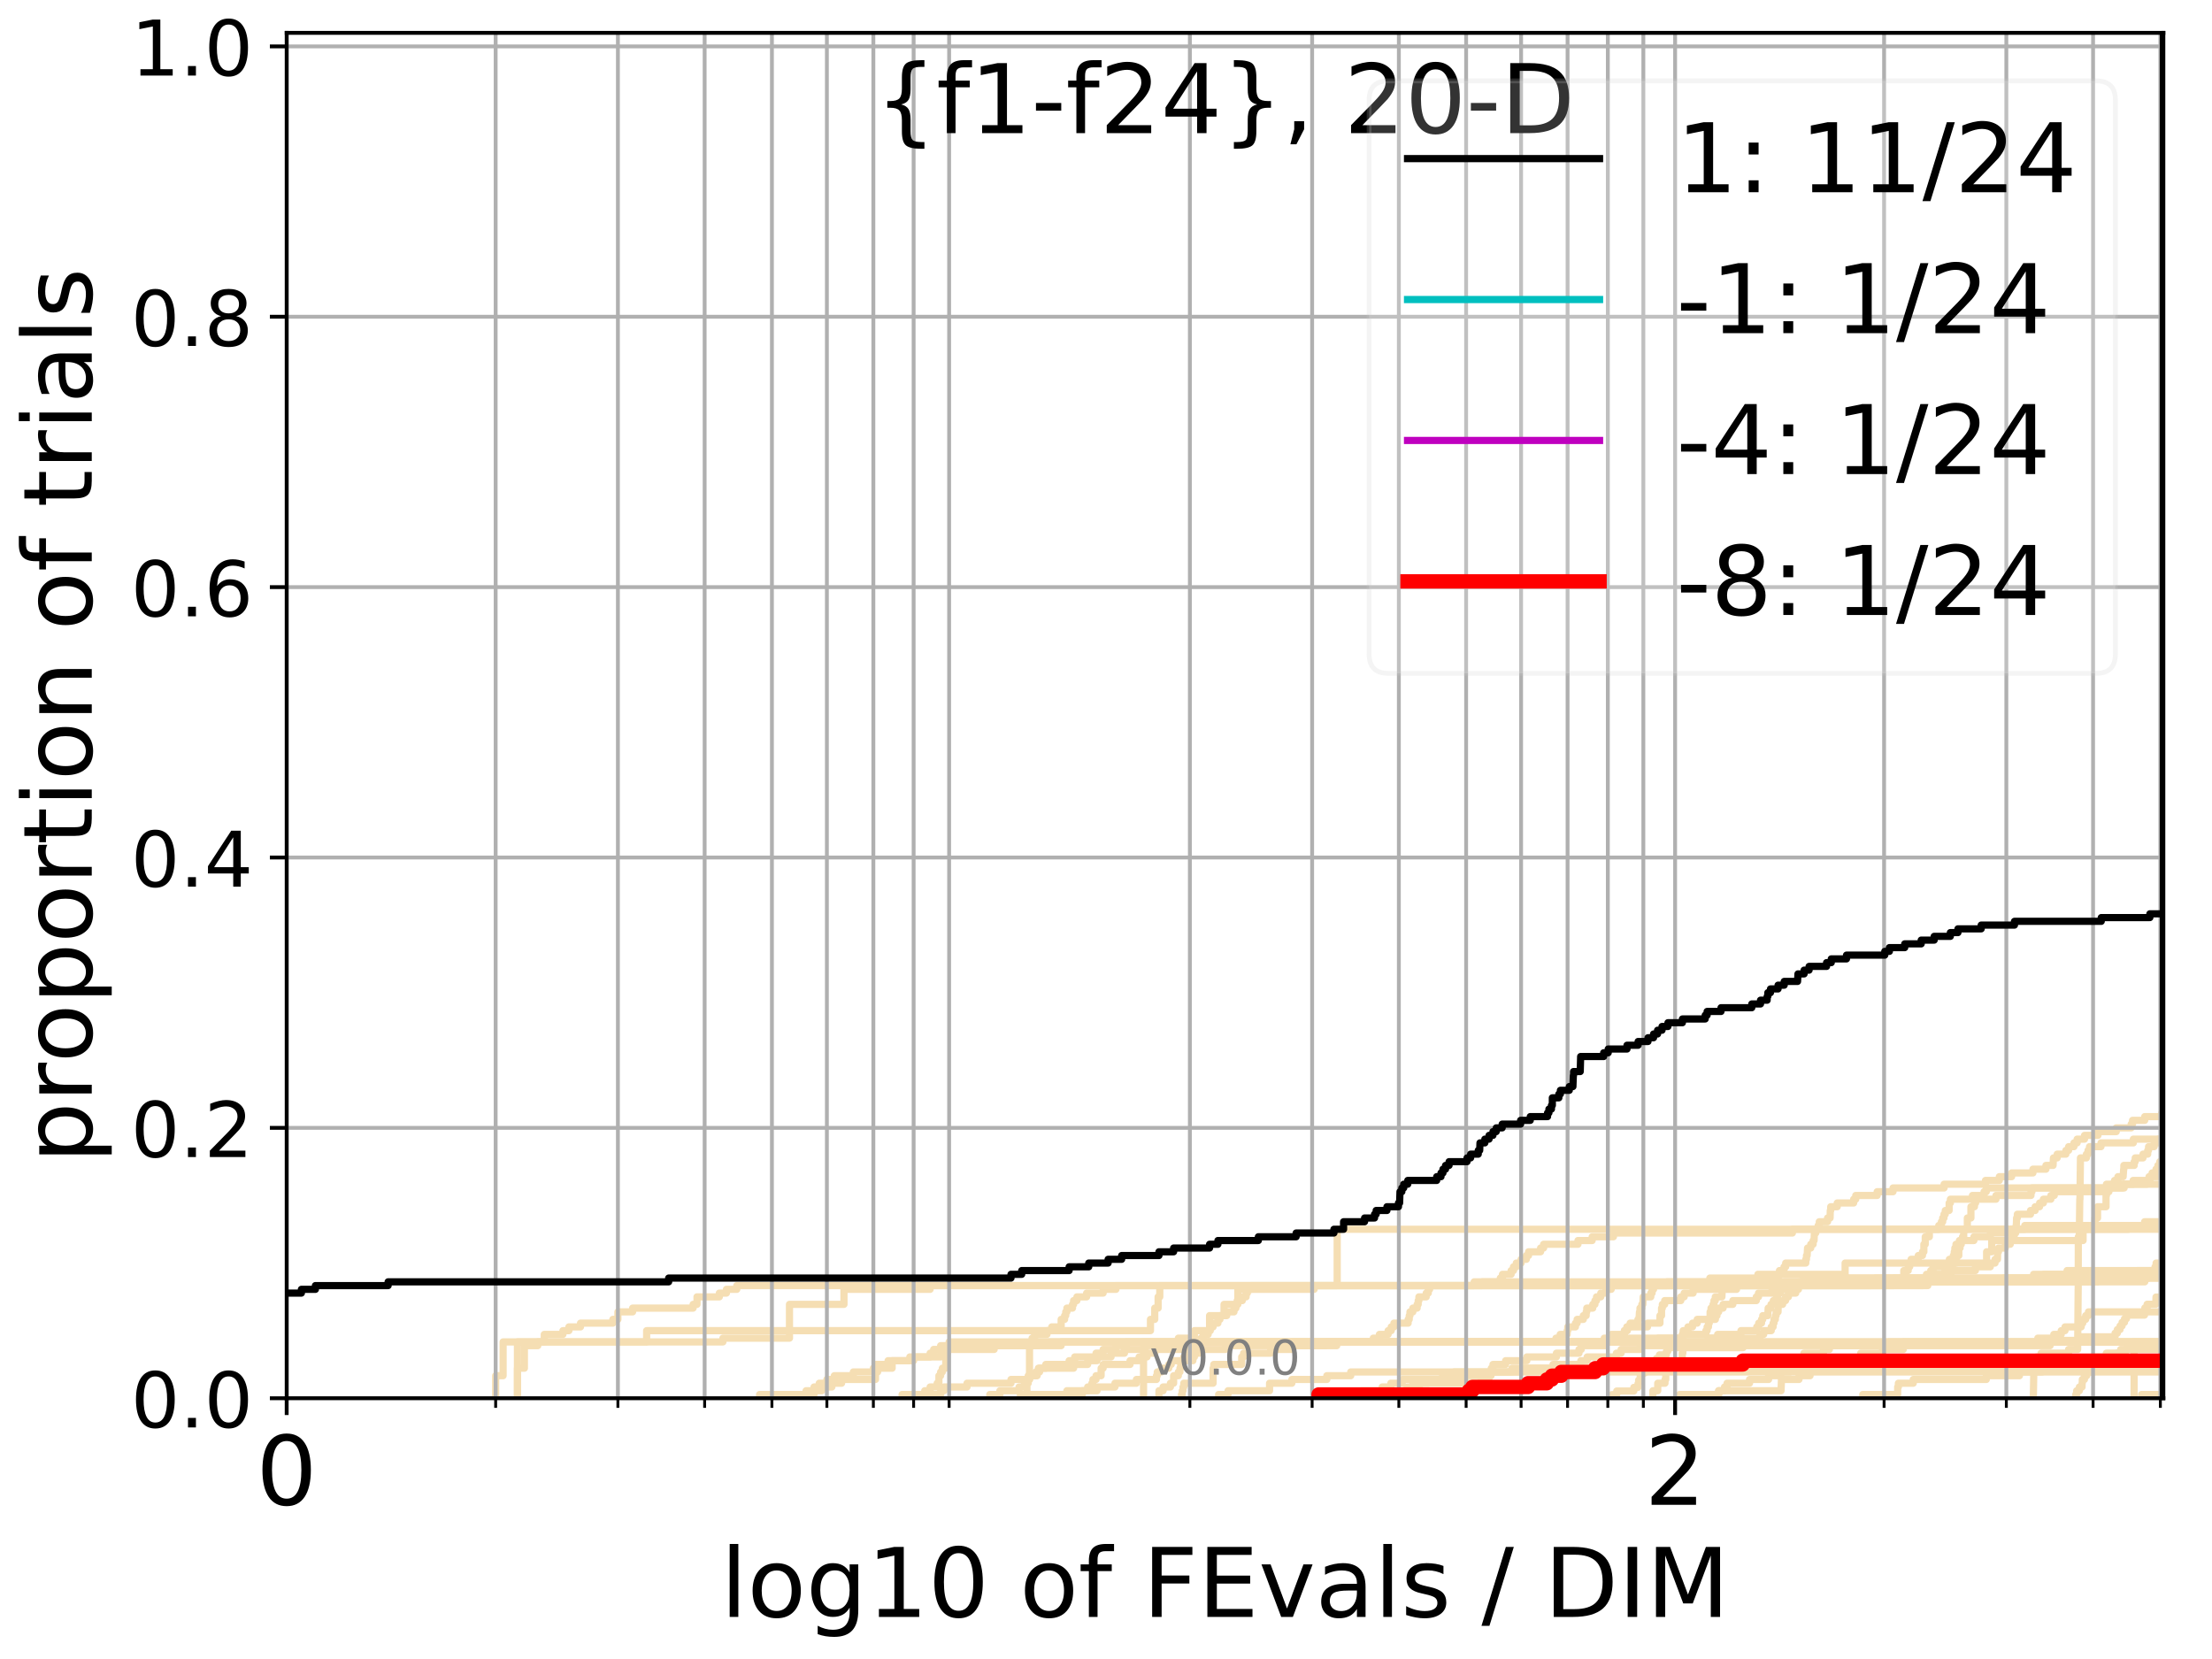 <?xml version="1.0" encoding="utf-8" standalone="no"?>
<!DOCTYPE svg PUBLIC "-//W3C//DTD SVG 1.1//EN"
  "http://www.w3.org/Graphics/SVG/1.1/DTD/svg11.dtd">
<!-- Created with matplotlib (http://matplotlib.org/) -->
<svg height="345.6pt" version="1.1" viewBox="0 0 460.8 345.6" width="460.8pt" xmlns="http://www.w3.org/2000/svg" xmlns:xlink="http://www.w3.org/1999/xlink">
 <defs>
  <style type="text/css">
*{stroke-linecap:butt;stroke-linejoin:round;}
  </style>
 </defs>
 <g id="figure_1">
  <g id="patch_1">
   <path d="M 0 345.6 
L 460.8 345.6 
L 460.8 0 
L 0 0 
z
" style="fill:#ffffff;"/>
  </g>
  <g id="axes_1">
   <g id="patch_2">
    <path d="M 59.72 291.28 
L 450.672 291.28 
L 450.672 6.845 
L 59.72 6.845 
z
" style="fill:#ffffff;"/>
   </g>
   <g id="line2d_1">
    <path clip-path="url(#p73a37db231)" d="M 238.217 291.28 
L 238.217 279.546 
L 245.472 279.546 
L 245.472 278.764 
L 248.808 278.764 
L 248.808 277.199 
L 251.975 277.199 
L 251.975 274.07 
L 254.991 274.07 
L 254.991 271.723 
L 257.868 271.723 
L 257.868 268.594 
L 260.619 268.594 
L 260.619 267.812 
L 389.747 267.812 
L 389.747 267.03 
L 394.713 267.03 
L 394.713 266.247 
L 396.594 266.247 
L 396.594 264.683 
L 397.514 264.683 
L 397.514 263.9 
L 397.817 263.9 
L 397.817 263.118 
L 398.12 263.118 
L 398.12 262.336 
L 399.609 262.336 
L 399.609 261.554 
L 400.486 261.554 
L 400.486 260.771 
L 400.776 260.771 
L 400.776 259.207 
L 401.064 259.207 
L 401.064 257.642 
L 401.921 257.642 
L 401.921 256.078 
L 403.877 256.078 
L 403.877 255.295 
L 404.425 255.295 
L 404.425 254.513 
L 404.697 254.513 
L 404.697 253.731 
L 404.968 253.731 
L 404.968 252.949 
L 405.237 252.949 
L 405.237 252.166 
L 406.04 252.166 
L 406.04 250.602 
L 406.305 250.602 
L 406.305 249.819 
L 410.896 249.819 
L 410.896 249.037 
L 413.309 249.037 
L 413.309 248.255 
L 413.781 248.255 
L 413.781 247.473 
L 442.503 247.473 
L 442.503 246.69 
L 447.228 246.69 
L 447.228 245.908 
L 447.679 245.908 
L 447.679 245.126 
L 448.322 245.126 
L 448.322 244.344 
L 449.13 244.344 
L 449.13 243.561 
L 449.53 243.561 
L 449.53 242.779 
L 449.928 242.779 
L 449.928 241.997 
L 451.365 241.997 
L 451.365 241.214 
L 453.272 241.214 
L 453.272 240.432 
L 461.8 240.432 
L 461.8 240.432 
" style="fill:none;stroke:#f5deb3;stroke-linecap:square;stroke-width:1.5;"/>
   </g>
   <g id="line2d_2">
    <path clip-path="url(#p73a37db231)" d="M 444.571 291.28 
L 444.571 288.933 
L 444.571 288.933 
L 444.571 286.586 
L 444.578 286.586 
L 444.578 284.24 
L 444.578 284.24 
L 444.578 281.893 
L 444.578 281.893 
L 444.578 279.546 
L 461.8 279.546 
" style="fill:none;stroke:#f5deb3;stroke-linecap:square;stroke-width:1.5;"/>
   </g>
   <g id="line2d_3">
    <path clip-path="url(#p73a37db231)" d="M 213.93 291.28 
L 213.93 288.151 
L 214.199 288.151 
L 214.199 287.369 
L 214.467 287.369 
L 214.467 280.328 
L 214.734 280.328 
L 214.734 279.546 
L 214.999 279.546 
L 214.999 278.764 
L 215.527 278.764 
L 215.527 277.981 
L 218.102 277.981 
L 218.102 277.199 
L 219.103 277.199 
L 219.103 276.417 
L 221.058 276.417 
L 221.058 274.852 
L 221.776 274.852 
L 221.776 274.07 
L 222.013 274.07 
L 222.013 273.288 
L 222.25 273.288 
L 222.25 272.505 
L 223.419 272.505 
L 223.419 271.723 
L 223.651 271.723 
L 223.651 270.941 
L 224.34 270.941 
L 224.34 270.159 
L 226.362 270.159 
L 226.362 269.376 
L 229.804 269.376 
L 229.804 268.594 
L 232.469 268.594 
L 232.469 267.812 
L 347.302 267.812 
L 347.302 267.03 
L 390.756 267.03 
L 390.756 266.247 
L 401.31 266.247 
L 401.31 265.465 
L 406.431 265.465 
L 406.431 264.683 
L 411.514 264.683 
L 411.514 263.9 
L 414.615 263.9 
L 414.615 263.118 
L 415.6 263.118 
L 415.6 262.336 
L 416.109 262.336 
L 416.152 260.771 
L 416.324 260.771 
L 416.324 259.989 
L 417.748 259.989 
L 417.748 259.207 
L 418.769 259.207 
L 418.769 258.424 
L 419.057 258.424 
L 419.057 257.642 
L 419.58 257.642 
L 419.58 256.86 
L 419.905 256.86 
L 419.986 255.295 
L 420.037 255.295 
L 420.088 253.731 
L 420.249 253.731 
L 420.249 252.949 
L 422.994 252.949 
L 422.994 252.166 
L 423.963 252.166 
L 423.963 251.384 
L 424.888 251.384 
L 424.888 250.602 
L 425.671 250.602 
L 425.671 249.819 
L 427.234 249.819 
L 427.234 249.037 
L 427.943 249.037 
L 427.943 248.255 
L 439.329 248.255 
L 439.329 247.473 
L 439.893 247.473 
L 439.893 246.69 
L 440.495 246.69 
L 440.495 245.908 
L 441.2 245.908 
L 441.2 245.126 
L 442.29 245.126 
L 442.396 243.561 
L 442.439 243.561 
L 442.439 242.779 
L 444.592 242.779 
L 444.592 241.997 
L 444.804 241.997 
L 444.804 241.214 
L 446.428 241.214 
L 446.428 240.432 
L 447.405 240.432 
L 447.405 239.65 
L 447.582 239.65 
L 447.582 238.868 
L 448.753 238.868 
L 448.753 238.085 
L 449.612 238.085 
L 449.612 237.303 
L 451.537 237.303 
L 451.537 236.521 
L 455.315 236.521 
L 455.315 235.739 
L 458.369 235.739 
L 458.369 234.956 
L 461.8 234.956 
L 461.8 234.956 
" style="fill:none;stroke:#f5deb3;stroke-linecap:square;stroke-width:1.5;"/>
   </g>
   <g id="line2d_4">
    <path clip-path="url(#p73a37db231)" d="M 168.48 291.28 
L 168.48 290.498 
L 169.582 290.498 
L 169.582 289.715 
L 171.199 289.715 
L 171.199 288.933 
L 173.293 288.933 
L 173.293 288.151 
L 175.319 288.151 
L 175.319 287.369 
L 182.384 287.369 
L 182.384 285.804 
L 182.828 285.804 
L 182.828 285.022 
L 185.85 285.022 
L 185.85 283.457 
L 189.533 283.457 
L 189.533 282.675 
L 193.761 282.675 
L 193.761 281.893 
L 194.499 281.893 
L 194.499 281.11 
L 195.952 281.11 
L 195.952 280.328 
L 221.058 280.328 
L 221.058 279.546 
L 335.177 279.546 
L 335.177 278.764 
L 338.006 278.764 
L 338.006 277.981 
L 338.416 277.981 
L 338.416 277.199 
L 338.897 277.199 
L 338.897 276.417 
L 339.594 276.417 
L 339.594 275.635 
L 341.213 275.635 
L 341.213 274.852 
L 341.426 274.852 
L 341.532 273.288 
L 341.638 273.288 
L 341.638 272.505 
L 342.025 272.505 
L 342.025 271.723 
L 342.235 271.723 
L 342.305 270.159 
L 343.89 270.159 
L 343.89 269.376 
L 344.162 269.376 
L 344.162 268.594 
L 344.466 268.594 
L 344.466 267.812 
L 401.596 267.812 
L 401.596 267.03 
L 417.379 267.03 
L 417.379 266.247 
L 425.819 266.247 
L 425.819 265.465 
L 457.85 265.465 
L 457.85 264.683 
L 461.8 264.683 
L 461.8 264.683 
" style="fill:none;stroke:#f5deb3;stroke-linecap:square;stroke-width:1.5;"/>
   </g>
   <g id="line2d_5">
    <path clip-path="url(#p73a37db231)" d="M 283.557 291.28 
L 283.557 289.715 
L 287.937 289.715 
L 287.937 288.933 
L 289.737 288.933 
L 289.737 288.151 
L 292.11 288.151 
L 292.11 287.369 
L 304.345 287.369 
L 304.345 286.586 
L 310.604 286.586 
L 310.662 285.022 
L 311.008 285.022 
L 311.008 284.24 
L 313.652 284.24 
L 313.652 283.457 
L 318.066 283.457 
L 318.066 282.675 
L 324.225 282.675 
L 324.225 281.893 
L 328.932 281.893 
L 328.932 281.11 
L 329.406 281.11 
L 329.406 280.328 
L 334.39 280.328 
L 334.39 279.546 
L 345.47 279.546 
L 345.47 278.764 
L 350.446 278.764 
L 350.446 277.981 
L 355.37 277.981 
L 355.37 277.199 
L 355.624 277.199 
L 355.624 276.417 
L 355.906 276.417 
L 355.906 275.635 
L 356.075 275.635 
L 356.075 274.852 
L 356.243 274.852 
L 356.243 273.288 
L 356.438 273.288 
L 356.438 272.505 
L 356.855 272.505 
L 356.855 271.723 
L 357.048 271.723 
L 357.048 270.941 
L 357.324 270.941 
L 357.324 270.159 
L 358.71 270.159 
L 358.764 268.594 
L 359.299 268.594 
L 359.299 267.812 
L 360.434 267.812 
L 360.434 267.03 
L 418.187 267.03 
L 418.187 266.247 
L 423.629 266.247 
L 423.629 265.465 
L 430.609 265.465 
L 430.609 264.683 
L 452.793 264.683 
L 452.793 263.9 
L 456.283 263.9 
L 456.369 262.336 
L 459.918 262.336 
L 459.918 261.554 
L 460.196 261.554 
L 460.196 260.771 
L 461.8 260.771 
L 461.8 260.771 
" style="fill:none;stroke:#f5deb3;stroke-linecap:square;stroke-width:1.5;"/>
   </g>
   <g id="line2d_6"/>
   <g id="line2d_7">
    <path clip-path="url(#p73a37db231)" d="M 212.568 291.28 
L 212.568 290.498 
L 225.471 290.498 
L 225.471 289.715 
L 226.583 289.715 
L 226.583 288.933 
L 227.458 288.933 
L 227.458 288.151 
L 227.675 288.151 
L 227.675 287.369 
L 228.322 287.369 
L 228.322 286.586 
L 229.384 286.586 
L 229.384 285.022 
L 229.804 285.022 
L 229.804 284.24 
L 235.409 284.24 
L 235.409 283.457 
L 237.295 283.457 
L 237.295 282.675 
L 238.946 282.675 
L 238.946 281.893 
L 240.554 281.893 
L 240.554 281.11 
L 249.424 281.11 
L 249.424 279.546 
L 356.075 279.546 
L 356.075 278.764 
L 366.632 278.764 
L 366.632 277.981 
L 367.409 277.981 
L 367.409 277.199 
L 368.981 277.199 
L 368.981 276.417 
L 369.368 276.417 
L 369.368 275.635 
L 369.549 275.635 
L 369.549 274.852 
L 369.842 274.852 
L 369.842 274.07 
L 370 274.07 
L 370 273.288 
L 370.403 273.288 
L 370.425 271.723 
L 371.355 271.723 
L 371.355 270.941 
L 371.968 270.941 
L 371.968 270.159 
L 372.553 270.159 
L 372.553 269.376 
L 374.087 269.376 
L 374.087 268.594 
L 374.653 268.594 
L 374.653 267.812 
L 374.944 267.812 
L 374.944 267.03 
L 446.799 267.03 
L 446.799 266.247 
L 447.497 266.247 
L 447.497 265.465 
L 450.423 265.465 
L 450.423 264.683 
L 451.322 264.683 
L 451.322 263.9 
L 451.824 263.9 
L 451.824 263.118 
L 452.256 263.118 
L 452.256 262.336 
L 453.356 262.336 
L 453.356 261.554 
L 453.884 261.554 
L 453.884 260.771 
L 454.349 260.771 
L 454.349 259.989 
L 455.987 259.989 
L 456.078 258.424 
L 457.433 258.424 
L 457.433 257.642 
L 459.681 257.642 
L 459.681 256.86 
L 459.929 256.86 
L 459.929 256.078 
L 461.8 256.078 
L 461.8 256.078 
" style="fill:none;stroke:#f5deb3;stroke-linecap:square;stroke-width:1.5;"/>
   </g>
   <g id="line2d_8">
    <path clip-path="url(#p73a37db231)" d="M 0 0 
" style="fill:none;stroke:#f5deb3;stroke-linecap:square;stroke-width:1.5;"/>
   </g>
   <g id="line2d_9">
    <path clip-path="url(#p73a37db231)" d="M 206.195 291.28 
L 206.195 290.498 
L 208.294 290.498 
L 208.294 289.715 
L 212.292 289.715 
L 212.292 288.933 
L 213.389 288.933 
L 213.389 288.151 
L 213.66 288.151 
L 213.66 287.369 
L 214.467 287.369 
L 214.467 286.586 
L 216.051 286.586 
L 216.051 285.804 
L 216.311 285.804 
L 216.311 285.022 
L 217.849 285.022 
L 217.849 284.24 
L 222.72 284.24 
L 222.72 283.457 
L 223.881 283.457 
L 223.881 282.675 
L 228.322 282.675 
L 228.322 281.893 
L 229.804 281.893 
L 229.804 281.11 
L 232.469 281.11 
L 232.469 280.328 
L 234.638 280.328 
L 234.638 279.546 
L 355.794 279.546 
L 355.794 278.764 
L 357.817 278.764 
L 357.817 277.981 
L 362.67 277.981 
L 362.67 277.199 
L 365.964 277.199 
L 365.964 276.417 
L 366.37 276.417 
L 366.37 275.635 
L 366.962 275.635 
L 366.962 274.852 
L 367.221 274.852 
L 367.221 274.07 
L 368.269 274.07 
L 368.338 272.505 
L 368.935 272.505 
L 368.935 271.723 
L 369.413 271.723 
L 369.413 270.941 
L 370.045 270.941 
L 370.045 270.159 
L 370.358 270.159 
L 370.358 269.376 
L 370.892 269.376 
L 370.892 268.594 
L 371.706 268.594 
L 371.794 267.03 
L 375.667 267.03 
L 375.667 266.247 
L 436.3 266.247 
L 436.3 265.465 
L 445.239 265.465 
L 445.239 264.683 
L 448.932 264.683 
L 448.932 263.9 
L 449.155 263.9 
L 449.155 263.118 
L 452.104 263.118 
L 452.104 262.336 
L 452.54 262.336 
L 452.54 261.554 
L 452.667 261.554 
L 452.667 260.771 
L 453.111 260.771 
L 453.111 259.989 
L 453.742 259.989 
L 453.742 259.207 
L 454.869 259.207 
L 454.869 258.424 
L 455.101 258.424 
L 455.101 257.642 
L 455.638 257.642 
L 455.638 256.86 
L 458.199 256.86 
L 458.199 256.078 
L 458.835 256.078 
L 458.835 255.295 
L 460.42 255.295 
L 460.42 254.513 
L 461.8 254.513 
L 461.8 254.513 
" style="fill:none;stroke:#f5deb3;stroke-linecap:square;stroke-width:1.5;"/>
   </g>
   <g id="line2d_10">
    <path clip-path="url(#p73a37db231)" d="M 253.859 291.28 
L 253.859 290.498 
L 255.826 290.498 
L 255.826 289.715 
L 264.472 289.715 
L 264.472 288.151 
L 269.118 288.151 
L 269.118 287.369 
L 276.403 287.369 
L 276.403 286.586 
L 281.385 286.586 
L 281.385 285.804 
L 451.903 285.804 
L 451.903 285.022 
L 452.056 285.022 
L 452.056 284.24 
L 452.28 284.24 
L 452.28 283.457 
L 452.516 283.457 
L 452.534 281.893 
L 453.368 281.893 
L 453.368 281.11 
L 454.067 281.11 
L 454.067 280.328 
L 461.8 280.328 
L 461.8 280.328 
" style="fill:none;stroke:#f5deb3;stroke-linecap:square;stroke-width:1.5;"/>
   </g>
   <g id="line2d_11">
    <path clip-path="url(#p73a37db231)" d="M 158.24 291.28 
L 158.24 290.498 
L 167.922 290.498 
L 167.922 289.715 
L 169.582 289.715 
L 169.582 288.933 
L 170.665 288.933 
L 170.665 288.151 
L 172.255 288.151 
L 172.255 287.369 
L 173.806 287.369 
L 173.806 286.586 
L 177.764 286.586 
L 177.764 285.804 
L 181.937 285.804 
L 181.937 285.022 
L 182.384 285.022 
L 182.384 284.24 
L 185.001 284.24 
L 185.001 283.457 
L 190.323 283.457 
L 190.323 282.675 
L 195.952 282.675 
L 195.952 281.893 
L 196.31 281.893 
L 196.31 281.11 
L 207.103 281.11 
L 207.103 280.328 
L 216.311 280.328 
L 216.311 279.546 
L 324.131 279.546 
L 324.131 278.764 
L 325.011 278.764 
L 325.011 277.981 
L 326.465 277.981 
L 326.465 277.199 
L 326.6 277.199 
L 326.6 276.417 
L 328.194 276.417 
L 328.194 275.635 
L 328.542 275.635 
L 328.542 274.852 
L 329.833 274.852 
L 329.833 274.07 
L 330.426 274.07 
L 330.426 273.288 
L 330.553 273.288 
L 330.553 272.505 
L 331.803 272.505 
L 331.803 271.723 
L 332.255 271.723 
L 332.255 270.941 
L 332.582 270.941 
L 332.582 270.159 
L 333.472 270.159 
L 333.472 269.376 
L 334.548 269.376 
L 334.548 268.594 
L 335.645 268.594 
L 335.645 267.812 
L 400.693 267.812 
L 400.693 267.03 
L 436.976 267.03 
L 436.976 266.247 
L 461.8 266.247 
L 461.8 266.247 
" style="fill:none;stroke:#f5deb3;stroke-linecap:square;stroke-width:1.5;"/>
   </g>
   <g id="line2d_12">
    <path clip-path="url(#p73a37db231)" d="M 107.797 291.28 
L 107.797 279.546 
L 150.597 279.546 
L 150.597 278.764 
L 164.464 278.764 
L 164.464 271.723 
L 175.816 271.723 
L 175.816 268.594 
L 193.761 268.594 
L 193.761 267.812 
L 394.622 267.812 
L 394.622 267.03 
L 402.406 267.03 
L 402.406 266.247 
L 402.687 266.247 
L 402.687 265.465 
L 405.161 265.465 
L 405.161 264.683 
L 405.697 264.683 
L 405.697 263.9 
L 406.757 263.9 
L 406.757 263.118 
L 407.54 263.118 
L 407.54 261.554 
L 408.057 261.554 
L 408.057 259.989 
L 408.314 259.989 
L 408.314 259.207 
L 408.57 259.207 
L 408.57 258.424 
L 408.825 258.424 
L 408.825 257.642 
L 409.078 257.642 
L 409.078 256.078 
L 409.833 256.078 
L 409.833 253.731 
L 410.579 253.731 
L 410.579 251.384 
L 411.317 251.384 
L 411.317 250.602 
L 411.561 250.602 
L 411.561 249.819 
L 415.796 249.819 
L 415.796 249.037 
L 423.091 249.037 
L 423.091 248.255 
L 423.293 248.255 
L 423.293 247.473 
L 442.162 247.473 
L 442.162 246.69 
L 444.365 246.69 
L 444.365 245.908 
L 447.875 245.908 
L 447.875 245.126 
L 449.89 245.126 
L 449.89 244.344 
L 454.355 244.344 
L 454.355 243.561 
L 454.968 243.561 
L 454.968 242.779 
L 455.695 242.779 
L 455.695 241.997 
L 456.141 241.997 
L 456.141 241.214 
L 456.289 241.214 
L 456.289 240.432 
L 457.243 240.432 
L 457.243 239.65 
L 458.501 239.65 
L 458.501 238.868 
L 458.753 238.868 
L 458.753 238.085 
L 459.097 238.085 
L 459.097 237.303 
L 459.417 237.303 
L 459.417 236.521 
L 459.665 236.521 
L 459.665 235.739 
L 459.778 235.739 
L 459.778 234.956 
L 459.891 234.956 
L 459.891 234.174 
L 460.004 234.174 
L 460.004 233.392 
L 461.8 233.392 
L 461.8 233.392 
" style="fill:none;stroke:#f5deb3;stroke-linecap:square;stroke-width:1.5;"/>
   </g>
   <g id="line2d_13">
    <path clip-path="url(#p73a37db231)" d="M 344.331 291.28 
L 344.331 290.498 
L 344.331 290.498 
L 344.331 289.715 
L 345.337 289.715 
L 345.337 288.933 
L 345.337 288.933 
L 345.337 288.151 
L 346.849 288.151 
L 346.849 287.369 
L 347.011 287.369 
L 347.011 286.586 
L 347.011 286.586 
L 347.011 285.804 
L 347.011 285.804 
L 347.011 285.022 
L 347.88 285.022 
L 347.88 284.24 
L 350.446 284.24 
L 350.446 283.457 
L 350.446 283.457 
L 350.446 282.675 
L 350.446 282.675 
L 350.446 281.893 
L 350.569 281.893 
L 350.569 281.11 
L 350.569 281.11 
L 350.569 280.328 
L 350.569 280.328 
L 350.569 279.546 
L 350.569 279.546 
L 350.569 279.546 
L 450.672 279.546 
" style="fill:none;stroke:#f5deb3;stroke-linecap:square;stroke-width:1.5;"/>
   </g>
   <g id="line2d_14">
    <path clip-path="url(#p73a37db231)" d="M 190.715 291.28 
L 190.715 290.498 
L 192.636 290.498 
L 192.636 289.715 
L 193.761 289.715 
L 193.761 288.933 
L 195.23 288.933 
L 195.23 288.151 
L 195.592 288.151 
L 195.592 286.586 
L 195.952 286.586 
L 195.952 285.804 
L 196.31 285.804 
L 196.31 285.022 
L 197.019 285.022 
L 197.019 281.893 
L 197.371 281.893 
L 197.371 281.11 
L 197.721 281.11 
L 197.721 279.546 
L 286.085 279.546 
L 286.085 278.764 
L 287.354 278.764 
L 287.354 277.981 
L 289.17 277.981 
L 289.17 277.199 
L 289.817 277.199 
L 289.817 276.417 
L 290.378 276.417 
L 290.378 275.635 
L 293.34 275.635 
L 293.34 274.852 
L 293.568 274.852 
L 293.568 274.07 
L 293.72 274.07 
L 293.72 273.288 
L 294.322 273.288 
L 294.322 272.505 
L 295.215 272.505 
L 295.215 271.723 
L 295.436 271.723 
L 295.436 270.941 
L 295.583 270.941 
L 295.583 270.159 
L 297.107 270.159 
L 297.107 269.376 
L 297.536 269.376 
L 297.536 268.594 
L 297.82 268.594 
L 297.82 267.812 
L 308.785 267.812 
L 308.785 267.03 
L 312.54 267.03 
L 312.54 266.247 
L 312.987 266.247 
L 312.987 265.465 
L 314.798 265.465 
L 314.798 264.683 
L 315.283 264.683 
L 315.283 263.9 
L 315.871 263.9 
L 315.871 263.118 
L 316.873 263.118 
L 316.873 262.336 
L 317.963 262.336 
L 317.963 261.554 
L 318.424 261.554 
L 318.424 260.771 
L 320.927 260.771 
L 320.927 259.989 
L 321.562 259.989 
L 321.562 259.207 
L 328.716 259.207 
L 328.716 258.424 
L 331.679 258.424 
L 331.679 257.642 
L 336.109 257.642 
L 336.109 256.86 
L 373.389 256.86 
L 373.389 256.078 
L 421.795 256.078 
L 421.795 255.295 
L 446.76 255.295 
L 446.76 254.513 
L 461.455 254.513 
L 461.455 253.731 
L 461.8 253.731 
L 461.8 253.731 
" style="fill:none;stroke:#f5deb3;stroke-linecap:square;stroke-width:1.5;"/>
   </g>
   <g id="line2d_15"/>
   <g id="line2d_16">
    <path clip-path="url(#p73a37db231)" d="M 357.543 291.28 
L 357.543 290.498 
L 358.062 290.498 
L 358.062 289.715 
L 359.246 289.715 
L 359.246 288.933 
L 359.777 288.933 
L 359.777 288.151 
L 364.461 288.151 
L 364.461 287.369 
L 368.43 287.369 
L 368.43 286.586 
L 370.958 286.586 
L 370.958 285.804 
L 372.897 285.804 
L 372.897 285.022 
L 373.834 285.022 
L 373.834 284.24 
L 374.15 284.24 
L 374.15 283.457 
L 375.337 283.457 
L 375.337 282.675 
L 375.79 282.675 
L 375.79 281.893 
L 379.855 281.893 
L 379.855 281.11 
L 381.091 281.11 
L 381.091 280.328 
L 393.488 280.328 
L 393.488 279.546 
L 461.8 279.546 
L 461.8 279.546 
" style="fill:none;stroke:#f5deb3;stroke-linecap:square;stroke-width:1.5;"/>
   </g>
   <g id="line2d_17">
    <path clip-path="url(#p73a37db231)" d="M 388.051 291.28 
L 388.051 290.498 
L 395.316 290.498 
L 395.316 288.933 
L 395.466 288.933 
L 395.466 288.151 
L 398.563 288.151 
L 398.563 287.369 
L 413.781 287.369 
L 413.781 286.586 
L 420.692 286.586 
L 420.692 285.804 
L 425.411 285.804 
L 425.411 285.022 
L 427.306 285.022 
L 427.306 284.24 
L 427.684 284.24 
L 427.684 283.457 
L 435.814 283.457 
L 435.814 282.675 
L 438.783 282.675 
L 438.783 281.893 
L 442.715 281.893 
L 442.715 281.11 
L 454.723 281.11 
L 454.723 280.328 
L 460.452 280.328 
L 460.452 279.546 
L 461.8 279.546 
L 461.8 279.546 
" style="fill:none;stroke:#f5deb3;stroke-linecap:square;stroke-width:1.5;"/>
   </g>
   <g id="line2d_18">
    <path clip-path="url(#p73a37db231)" d="M 107.797 291.28 
L 107.797 285.022 
L 109.241 285.022 
L 109.241 280.328 
L 112.033 280.328 
L 112.033 279.546 
L 113.383 279.546 
L 113.383 277.981 
L 117.269 277.981 
L 117.269 277.199 
L 118.513 277.199 
L 118.513 276.417 
L 120.929 276.417 
L 120.929 275.635 
L 127.665 275.635 
L 127.665 274.852 
L 128.721 274.852 
L 128.721 273.288 
L 131.785 273.288 
L 131.785 272.505 
L 144.388 272.505 
L 144.388 271.723 
L 145.199 271.723 
L 145.199 270.159 
L 149.853 270.159 
L 149.853 269.376 
L 151.331 269.376 
L 151.331 268.594 
L 153.485 268.594 
L 153.485 267.812 
L 307.096 267.812 
L 307.096 267.03 
L 356.187 267.03 
L 356.187 266.247 
L 370.448 266.247 
L 370.448 265.465 
L 370.692 265.465 
L 370.692 264.683 
L 371.641 264.683 
L 371.641 263.9 
L 371.99 263.9 
L 371.99 263.118 
L 376.178 263.118 
L 376.178 262.336 
L 376.32 262.336 
L 376.32 261.554 
L 376.462 261.554 
L 376.543 259.989 
L 377.208 259.989 
L 377.208 259.207 
L 377.706 259.207 
L 377.706 258.424 
L 377.905 258.424 
L 377.964 256.86 
L 378.26 256.86 
L 378.26 256.078 
L 378.751 256.078 
L 378.751 255.295 
L 378.985 255.295 
L 378.985 254.513 
L 380.713 254.513 
L 380.713 253.731 
L 381.241 253.731 
L 381.279 252.166 
L 381.372 252.166 
L 381.372 251.384 
L 382.726 251.384 
L 382.726 250.602 
L 386.153 250.602 
L 386.153 249.819 
L 386.585 249.819 
L 386.585 249.037 
L 391.046 249.037 
L 391.046 248.255 
L 394.348 248.255 
L 394.348 247.473 
L 404.993 247.473 
L 404.993 246.69 
L 413.613 246.69 
L 413.613 245.908 
L 416.496 245.908 
L 416.496 245.126 
L 419.057 245.126 
L 419.057 244.344 
L 423.495 244.344 
L 423.495 243.561 
L 426.205 243.561 
L 426.205 242.779 
L 427.693 242.779 
L 427.765 241.214 
L 428.548 241.214 
L 428.548 240.432 
L 430.361 240.432 
L 430.361 239.65 
L 430.934 239.65 
L 430.934 238.868 
L 432.039 238.868 
L 432.039 238.085 
L 432.705 238.085 
L 432.705 237.303 
L 434.242 237.303 
L 434.242 236.521 
L 437.046 236.521 
L 437.046 235.739 
L 440.852 235.739 
L 440.852 234.956 
L 443.965 234.956 
L 443.965 234.174 
L 444.242 234.174 
L 444.242 233.392 
L 446.786 233.392 
L 446.786 232.609 
L 450.329 232.609 
L 450.329 231.827 
L 450.964 231.827 
L 450.964 231.045 
L 451.26 231.045 
L 451.26 230.263 
L 451.653 230.263 
L 451.653 229.48 
L 452.679 229.48 
L 452.679 228.698 
L 454.126 228.698 
L 454.126 227.916 
L 454.624 227.916 
L 454.624 227.134 
L 456.866 227.134 
L 456.866 226.351 
L 457.383 226.351 
L 457.477 224.787 
L 460.18 224.787 
L 460.18 224.004 
L 461.8 224.004 
L 461.8 224.004 
" style="fill:none;stroke:#f5deb3;stroke-linecap:square;stroke-width:1.5;"/>
   </g>
   <g id="line2d_19">
    <path clip-path="url(#p73a37db231)" d="M 446.135 291.28 
L 446.135 290.498 
L 454.079 290.498 
L 454.079 289.715 
L 457.911 289.715 
L 457.911 288.933 
L 459.681 288.933 
L 459.681 288.151 
L 461.408 288.151 
L 461.408 287.369 
L 461.8 287.369 
" style="fill:none;stroke:#f5deb3;stroke-linecap:square;stroke-width:1.5;"/>
   </g>
   <g id="line2d_20">
    <path clip-path="url(#p73a37db231)" d="M 187.923 291.28 
L 187.923 290.498 
L 195.952 290.498 
L 195.952 289.715 
L 196.665 289.715 
L 196.665 288.933 
L 201.447 288.933 
L 201.447 288.151 
L 210.609 288.151 
L 210.609 287.369 
L 214.199 287.369 
L 214.199 286.586 
L 215.79 286.586 
L 215.79 285.804 
L 216.57 285.804 
L 216.57 285.022 
L 223.651 285.022 
L 223.651 284.24 
L 226.583 284.24 
L 226.583 283.457 
L 228.536 283.457 
L 228.536 282.675 
L 231.457 282.675 
L 231.457 281.893 
L 234.249 281.893 
L 234.249 281.11 
L 238.583 281.11 
L 238.583 280.328 
L 249.27 280.328 
L 249.27 279.546 
L 334.192 279.546 
L 334.192 278.764 
L 335.645 278.764 
L 335.645 277.981 
L 338.379 277.981 
L 338.379 277.199 
L 339.008 277.199 
L 339.008 276.417 
L 343.206 276.417 
L 343.206 275.635 
L 345.801 275.635 
L 345.801 274.07 
L 346.131 274.07 
L 346.131 272.505 
L 346.295 272.505 
L 346.295 271.723 
L 346.784 271.723 
L 346.784 270.941 
L 350.139 270.941 
L 350.139 270.159 
L 350.844 270.159 
L 350.844 269.376 
L 352.705 269.376 
L 352.705 268.594 
L 361.754 268.594 
L 361.754 267.812 
L 369.775 267.812 
L 369.775 267.03 
L 380.218 267.03 
L 380.218 266.247 
L 450.317 266.247 
L 450.317 265.465 
L 458.655 265.465 
L 458.655 264.683 
L 459.08 264.683 
L 459.08 263.9 
L 461.8 263.9 
L 461.8 263.9 
" style="fill:none;stroke:#f5deb3;stroke-linecap:square;stroke-width:1.5;"/>
   </g>
   <g id="line2d_21">
    <path clip-path="url(#p73a37db231)" d="M 423.581 291.28 
L 423.677 285.804 
L 423.696 285.804 
L 423.772 283.457 
L 424.276 283.457 
L 424.276 282.675 
L 425.197 282.675 
L 425.197 281.893 
L 430.925 281.893 
L 430.925 281.11 
L 432.813 281.11 
L 432.92 268.594 
L 432.928 268.594 
L 432.953 257.642 
L 433.15 257.642 
L 433.257 249.819 
L 433.29 249.819 
L 433.396 241.214 
L 434.637 241.214 
L 434.637 240.432 
L 434.981 240.432 
L 434.981 239.65 
L 435.284 239.65 
L 435.284 238.868 
L 437.676 238.868 
L 437.676 238.085 
L 444.414 238.085 
L 444.414 237.303 
L 461.8 237.303 
L 461.8 237.303 
" style="fill:none;stroke:#f5deb3;stroke-linecap:square;stroke-width:1.5;"/>
   </g>
   <g id="line2d_22">
    <path clip-path="url(#p73a37db231)" d="M 217.595 291.28 
L 217.595 290.498 
L 222.25 290.498 
L 222.25 289.715 
L 228.536 289.715 
L 228.536 288.933 
L 232.268 288.933 
L 232.268 288.151 
L 236.735 288.151 
L 236.735 287.369 
L 240.906 287.369 
L 240.906 286.586 
L 241.081 286.586 
L 241.081 285.804 
L 241.95 285.804 
L 241.95 285.022 
L 243.484 285.022 
L 243.484 284.24 
L 243.987 284.24 
L 243.987 283.457 
L 248.498 283.457 
L 248.498 282.675 
L 248.808 282.675 
L 248.808 281.893 
L 249.882 281.893 
L 249.882 281.11 
L 255.271 281.11 
L 255.271 280.328 
L 276.204 280.328 
L 276.204 279.546 
L 339.411 279.546 
L 339.411 278.764 
L 350.63 278.764 
L 350.63 277.199 
L 351.631 277.199 
L 351.631 276.417 
L 352.587 276.417 
L 352.587 275.635 
L 353.558 275.635 
L 353.558 274.852 
L 357.351 274.852 
L 357.351 274.07 
L 357.68 274.07 
L 357.68 273.288 
L 358.035 273.288 
L 358.035 272.505 
L 358.952 272.505 
L 358.952 271.723 
L 360.981 271.723 
L 360.981 270.941 
L 365.869 270.941 
L 365.869 270.159 
L 366.323 270.159 
L 366.323 269.376 
L 369.163 269.376 
L 369.163 268.594 
L 372.961 268.594 
L 372.961 267.812 
L 393.085 267.812 
L 393.085 267.03 
L 395.869 267.03 
L 395.869 266.247 
L 401.745 266.247 
L 401.745 265.465 
L 402.205 265.465 
L 402.205 264.683 
L 402.687 264.683 
L 402.687 263.9 
L 405.684 263.9 
L 405.684 263.118 
L 406.09 263.118 
L 406.09 262.336 
L 406.907 262.336 
L 406.907 261.554 
L 407.106 261.554 
L 407.106 260.771 
L 407.231 260.771 
L 407.231 259.989 
L 407.466 259.989 
L 407.466 259.207 
L 408.18 259.207 
L 408.18 258.424 
L 411.2 258.424 
L 411.2 257.642 
L 414.626 257.642 
L 414.626 256.86 
L 418.996 256.86 
L 418.996 256.078 
L 461.8 256.078 
L 461.8 256.078 
" style="fill:none;stroke:#f5deb3;stroke-linecap:square;stroke-width:1.5;"/>
   </g>
   <g id="line2d_23">
    <path clip-path="url(#p73a37db231)" d="M 281.568 291.28 
L 281.568 290.498 
L 292.265 290.498 
L 292.265 289.715 
L 294.547 289.715 
L 294.547 288.933 
L 295.657 288.933 
L 295.657 288.151 
L 297.536 288.151 
L 297.536 287.369 
L 300.526 287.369 
L 300.526 286.586 
L 302.924 286.586 
L 302.924 285.804 
L 316.926 285.804 
L 316.926 285.022 
L 461.8 285.022 
" style="fill:none;stroke:#f5deb3;stroke-linecap:square;stroke-width:1.5;"/>
   </g>
   <g id="line2d_24">
    <path clip-path="url(#p73a37db231)" d="M 349.892 291.28 
L 349.892 290.498 
L 358.007 290.498 
L 358.007 289.715 
L 371.025 289.715 
L 371.113 287.369 
L 374.757 287.369 
L 374.757 286.586 
L 377.067 286.586 
L 377.067 285.804 
L 377.187 285.804 
L 377.187 285.022 
L 382.468 285.022 
L 382.468 284.24 
L 382.781 284.24 
L 382.781 283.457 
L 387.493 283.457 
L 387.493 282.675 
L 387.612 282.675 
L 387.612 281.893 
L 392.161 281.893 
L 392.161 281.11 
L 396.491 281.11 
L 396.55 279.546 
L 461.638 279.546 
L 461.638 278.764 
L 461.8 278.764 
L 461.8 278.764 
" style="fill:none;stroke:#f5deb3;stroke-linecap:square;stroke-width:1.5;"/>
   </g>
   <g id="line2d_25">
    <path clip-path="url(#p73a37db231)" d="M 288.516 291.28 
L 288.516 290.498 
L 292.343 290.498 
L 292.343 289.715 
L 293.111 289.715 
L 293.111 288.933 
L 294.322 288.933 
L 294.322 288.151 
L 308.547 288.151 
L 308.547 287.369 
L 310.14 287.369 
L 310.14 286.586 
L 310.488 286.586 
L 310.488 285.804 
L 314.96 285.804 
L 314.96 285.022 
L 323.522 285.022 
L 323.522 284.24 
L 329.32 284.24 
L 329.32 283.457 
L 330.637 283.457 
L 330.637 282.675 
L 336.722 282.675 
L 336.722 281.893 
L 337.706 281.893 
L 337.706 281.11 
L 341.673 281.11 
L 341.673 280.328 
L 427.071 280.328 
L 427.071 279.546 
L 461.8 279.546 
L 461.8 279.546 
" style="fill:none;stroke:#f5deb3;stroke-linecap:square;stroke-width:1.5;"/>
   </g>
   <g id="line2d_26">
    <path clip-path="url(#p73a37db231)" d="M 335.8 291.28 
L 335.8 290.527 
L 336.798 290.527 
L 336.798 289.774 
L 340.354 289.774 
L 340.354 289.021 
L 341.213 289.021 
L 341.213 288.268 
L 341.355 288.268 
L 341.355 287.515 
L 341.673 287.515 
L 341.708 286.009 
L 342.653 286.009 
L 342.653 284.503 
L 343.856 284.503 
L 343.856 283.75 
L 345.071 283.75 
L 345.071 282.997 
L 345.702 282.997 
L 345.702 282.244 
L 347.141 282.244 
L 347.141 281.491 
L 347.431 281.491 
L 347.431 280.738 
L 363.122 280.738 
L 363.122 279.985 
L 426.681 279.985 
L 426.681 279.232 
L 433.052 279.232 
L 433.052 278.479 
L 440.605 278.479 
L 440.605 277.726 
L 441.077 277.726 
L 441.077 276.973 
L 441.64 276.973 
L 441.64 276.22 
L 442.069 276.22 
L 442.069 275.467 
L 442.573 275.467 
L 442.573 274.714 
L 442.982 274.714 
L 442.982 273.961 
L 446.74 273.961 
L 446.813 272.455 
L 447.287 272.455 
L 447.287 271.702 
L 449.085 271.702 
L 449.136 270.196 
L 453.695 270.196 
L 453.695 269.443 
L 454.09 269.443 
L 454.09 268.69 
L 461.8 268.69 
L 461.8 268.69 
" style="fill:none;stroke:#f5deb3;stroke-linecap:square;stroke-width:1.5;"/>
   </g>
   <g id="line2d_27">
    <path clip-path="url(#p73a37db231)" d="M 432.415 291.28 
L 432.415 290.498 
L 432.606 290.498 
L 432.606 289.715 
L 433.175 289.715 
L 433.175 288.933 
L 433.731 288.933 
L 433.731 288.151 
L 433.78 288.151 
L 433.78 287.369 
L 434.226 287.369 
L 434.226 286.586 
L 434.701 286.586 
L 434.701 285.804 
L 436.214 285.804 
L 436.214 285.022 
L 437.061 285.022 
L 437.061 284.24 
L 437.844 284.24 
L 437.844 283.457 
L 438.444 283.457 
L 438.444 282.675 
L 440.968 282.675 
L 440.968 281.893 
L 441.776 281.893 
L 441.776 281.11 
L 443.291 281.11 
L 443.291 280.328 
L 461.8 280.328 
" style="fill:none;stroke:#f5deb3;stroke-linecap:square;stroke-width:1.5;"/>
   </g>
   <g id="line2d_28">
    <path clip-path="url(#p73a37db231)" d="M 246.122 291.28 
L 246.122 290.498 
L 246.283 290.498 
L 246.283 289.715 
L 246.444 289.715 
L 246.444 288.933 
L 246.604 288.933 
L 246.604 288.151 
L 252.707 288.151 
L 252.707 285.022 
L 252.852 285.022 
L 252.852 284.24 
L 258.666 284.24 
L 258.666 282.675 
L 259.062 282.675 
L 259.062 281.893 
L 264.713 281.893 
L 264.713 281.11 
L 269.23 281.11 
L 269.23 280.328 
L 278.463 280.328 
L 278.463 279.546 
L 424.512 279.546 
L 424.512 278.764 
L 427.845 278.764 
L 427.845 277.981 
L 429.391 277.981 
L 429.391 277.199 
L 430.18 277.199 
L 430.18 276.417 
L 433.552 276.417 
L 433.552 275.635 
L 433.878 275.635 
L 433.878 274.852 
L 434.484 274.852 
L 434.484 274.07 
L 435.061 274.07 
L 435.061 273.288 
L 461.8 273.288 
L 461.8 273.288 
" style="fill:none;stroke:#f5deb3;stroke-linecap:square;stroke-width:1.5;"/>
   </g>
   <g id="line2d_29">
    <path clip-path="url(#p73a37db231)" d="M 103.254 291.28 
L 103.254 290.498 
L 103.254 290.498 
L 103.254 289.715 
L 103.254 289.715 
L 103.254 288.933 
L 103.254 288.933 
L 103.254 288.151 
L 103.254 288.151 
L 103.254 287.369 
L 103.254 287.369 
L 103.254 286.586 
L 104.805 286.586 
L 104.805 285.804 
L 104.805 285.804 
L 104.805 285.022 
L 104.805 285.022 
L 104.805 284.24 
L 104.805 284.24 
L 104.805 283.457 
L 104.805 283.457 
L 104.805 282.675 
L 104.805 282.675 
L 104.805 281.893 
L 104.805 281.893 
L 104.805 281.11 
L 104.805 281.11 
L 104.805 280.328 
L 104.805 280.328 
L 104.805 279.546 
L 134.707 279.546 
L 134.707 278.764 
L 134.707 278.764 
L 134.707 277.981 
L 134.707 277.981 
L 134.707 277.199 
L 239.665 277.199 
L 239.665 276.417 
L 239.665 276.417 
L 239.665 275.635 
L 239.665 275.635 
L 239.665 274.852 
L 240.554 274.852 
L 240.554 274.07 
L 240.554 274.07 
L 240.554 273.288 
L 240.554 273.288 
L 240.554 272.505 
L 241.256 272.505 
L 241.256 271.723 
L 241.256 271.723 
L 241.256 270.941 
L 241.256 270.941 
L 241.256 270.159 
L 241.604 270.159 
L 241.604 269.376 
L 241.604 269.376 
L 241.604 268.594 
L 241.604 268.594 
L 241.604 267.812 
L 366.203 267.812 
L 366.203 267.03 
L 366.203 267.03 
L 366.203 266.247 
L 366.203 266.247 
L 366.203 265.465 
L 384.373 265.465 
L 384.373 264.683 
L 384.373 264.683 
L 384.373 263.9 
L 384.373 263.9 
L 384.373 263.118 
L 413.848 263.118 
L 413.848 262.336 
L 413.848 262.336 
L 413.848 261.554 
L 413.848 261.554 
L 413.848 260.771 
L 414.912 260.771 
L 414.912 259.989 
L 414.912 259.989 
L 414.912 259.207 
L 414.912 259.207 
L 414.912 258.424 
L 433.943 258.424 
L 433.943 257.642 
L 433.943 257.642 
L 433.943 256.86 
L 433.943 256.86 
L 433.943 256.078 
L 436.433 256.078 
L 436.433 255.295 
L 436.433 255.295 
L 436.433 254.513 
L 436.433 254.513 
L 436.433 253.731 
L 436.961 253.731 
L 436.961 252.949 
L 436.961 252.949 
L 436.961 252.166 
L 436.961 252.166 
L 436.961 251.384 
L 438.723 251.384 
L 438.723 250.602 
L 438.723 250.602 
L 438.723 249.819 
L 438.723 249.819 
L 438.723 249.037 
L 438.813 249.037 
L 438.813 248.255 
L 438.813 248.255 
L 438.813 247.473 
L 438.813 247.473 
L 438.813 246.69 
L 461.8 246.69 
" style="fill:none;stroke:#f5deb3;stroke-linecap:square;stroke-width:1.5;"/>
   </g>
   <g id="line2d_30">
    <path clip-path="url(#p73a37db231)" d="M 241.43 291.28 
L 241.43 290.498 
L 241.43 290.498 
L 241.43 289.715 
L 242.294 289.715 
L 242.294 288.933 
L 243.819 288.933 
L 243.819 288.151 
L 244.486 288.151 
L 244.486 287.369 
L 244.486 287.369 
L 244.486 286.586 
L 245.472 286.586 
L 245.472 285.804 
L 245.798 285.804 
L 245.798 285.022 
L 245.96 285.022 
L 245.96 284.24 
L 246.122 284.24 
L 246.122 283.457 
L 246.604 283.457 
L 246.604 282.675 
L 247.558 282.675 
L 247.558 281.893 
L 248.342 281.893 
L 248.342 281.11 
L 248.498 281.11 
L 248.498 280.328 
L 249.882 280.328 
L 249.882 279.546 
L 250.185 279.546 
L 250.185 278.764 
L 250.637 278.764 
L 250.637 277.981 
L 251.681 277.981 
L 251.681 277.199 
L 252.122 277.199 
L 252.122 276.417 
L 252.707 276.417 
L 252.707 275.635 
L 253.716 275.635 
L 253.716 274.852 
L 254.144 274.852 
L 254.144 274.07 
L 255.549 274.07 
L 255.549 273.288 
L 257.059 273.288 
L 257.059 272.505 
L 257.465 272.505 
L 257.465 271.723 
L 257.734 271.723 
L 257.734 270.941 
L 258.798 270.941 
L 258.798 270.159 
L 259.585 270.159 
L 259.585 269.376 
L 259.845 269.376 
L 259.845 268.594 
L 273.756 268.594 
L 273.756 267.812 
L 278.559 267.812 
L 278.559 267.03 
L 278.559 267.03 
L 278.559 266.247 
L 278.559 266.247 
L 278.559 265.465 
L 278.559 265.465 
L 278.559 264.683 
L 278.559 264.683 
L 278.559 263.9 
L 278.559 263.9 
L 278.559 263.118 
L 278.559 263.118 
L 278.559 262.336 
L 278.559 262.336 
L 278.559 261.554 
L 278.559 261.554 
L 278.559 260.771 
L 278.559 260.771 
L 278.559 259.989 
L 278.559 259.989 
L 278.559 259.207 
L 278.559 259.207 
L 278.559 258.424 
L 278.559 258.424 
L 278.559 257.642 
L 278.559 257.642 
L 278.559 256.86 
L 278.559 256.86 
L 278.559 256.078 
L 443.354 256.078 
L 443.354 255.295 
L 461.8 255.295 
" style="fill:none;stroke:#f5deb3;stroke-linecap:square;stroke-width:1.5;"/>
   </g>
   <g id="matplotlib.axis_1">
    <g id="xtick_1">
     <g id="line2d_31">
      <path clip-path="url(#p73a37db231)" d="M 59.72 291.28 
L 59.72 6.845 
" style="fill:none;stroke:#b0b0b0;stroke-linecap:square;stroke-width:0.8;"/>
     </g>
     <g id="line2d_32">
      <defs>
       <path d="M 0 0 
L 0 3.5 
" id="m2a1dcfa766" style="stroke:#000000;stroke-width:0.8;"/>
      </defs>
      <g>
       <use style="stroke:#000000;stroke-width:0.8;" x="59.72" xlink:href="#m2a1dcfa766" y="291.28"/>
      </g>
     </g>
     <g id="text_1">
      <!-- 0 -->
      <defs>
       <path d="M 31.781 66.406 
Q 24.172 66.406 20.328 58.906 
Q 16.5 51.422 16.5 36.375 
Q 16.5 21.391 20.328 13.891 
Q 24.172 6.391 31.781 6.391 
Q 39.453 6.391 43.281 13.891 
Q 47.125 21.391 47.125 36.375 
Q 47.125 51.422 43.281 58.906 
Q 39.453 66.406 31.781 66.406 
z
M 31.781 74.219 
Q 44.047 74.219 50.516 64.516 
Q 56.984 54.828 56.984 36.375 
Q 56.984 17.969 50.516 8.266 
Q 44.047 -1.422 31.781 -1.422 
Q 19.531 -1.422 13.062 8.266 
Q 6.594 17.969 6.594 36.375 
Q 6.594 54.828 13.062 64.516 
Q 19.531 74.219 31.781 74.219 
z
" id="DejaVuSans-30"/>
      </defs>
      <g transform="translate(53.358 313.477)scale(0.2 -0.2)">
       <use xlink:href="#DejaVuSans-30"/>
      </g>
     </g>
    </g>
    <g id="xtick_2">
     <g id="line2d_33">
      <path clip-path="url(#p73a37db231)" d="M 348.957 291.28 
L 348.957 6.845 
" style="fill:none;stroke:#b0b0b0;stroke-linecap:square;stroke-width:0.8;"/>
     </g>
     <g id="line2d_34">
      <g>
       <use style="stroke:#000000;stroke-width:0.8;" x="348.957" xlink:href="#m2a1dcfa766" y="291.28"/>
      </g>
     </g>
     <g id="text_2">
      <!-- 2 -->
      <defs>
       <path d="M 19.188 8.297 
L 53.609 8.297 
L 53.609 0 
L 7.328 0 
L 7.328 8.297 
Q 12.938 14.109 22.625 23.891 
Q 32.328 33.688 34.812 36.531 
Q 39.547 41.844 41.422 45.531 
Q 43.312 49.219 43.312 52.781 
Q 43.312 58.594 39.234 62.25 
Q 35.156 65.922 28.609 65.922 
Q 23.969 65.922 18.812 64.312 
Q 13.672 62.703 7.812 59.422 
L 7.812 69.391 
Q 13.766 71.781 18.938 73 
Q 24.125 74.219 28.422 74.219 
Q 39.75 74.219 46.484 68.547 
Q 53.219 62.891 53.219 53.422 
Q 53.219 48.922 51.531 44.891 
Q 49.859 40.875 45.406 35.406 
Q 44.188 33.984 37.641 27.219 
Q 31.109 20.453 19.188 8.297 
z
" id="DejaVuSans-32"/>
      </defs>
      <g transform="translate(342.594 313.477)scale(0.2 -0.2)">
       <use xlink:href="#DejaVuSans-32"/>
      </g>
     </g>
    </g>
    <g id="xtick_3">
     <g id="line2d_35">
      <path clip-path="url(#p73a37db231)" d="M 103.254 291.28 
L 103.254 6.845 
" style="fill:none;stroke:#b0b0b0;stroke-linecap:square;stroke-width:0.8;"/>
     </g>
     <g id="line2d_36">
      <defs>
       <path d="M 0 0 
L 0 2 
" id="m54f7df6f54" style="stroke:#000000;stroke-width:0.6;"/>
      </defs>
      <g>
       <use style="stroke:#000000;stroke-width:0.6;" x="103.254" xlink:href="#m54f7df6f54" y="291.28"/>
      </g>
     </g>
    </g>
    <g id="xtick_4">
     <g id="line2d_37">
      <path clip-path="url(#p73a37db231)" d="M 128.721 291.28 
L 128.721 6.845 
" style="fill:none;stroke:#b0b0b0;stroke-linecap:square;stroke-width:0.8;"/>
     </g>
     <g id="line2d_38">
      <g>
       <use style="stroke:#000000;stroke-width:0.6;" x="128.721" xlink:href="#m54f7df6f54" y="291.28"/>
      </g>
     </g>
    </g>
    <g id="xtick_5">
     <g id="line2d_39">
      <path clip-path="url(#p73a37db231)" d="M 146.789 291.28 
L 146.789 6.845 
" style="fill:none;stroke:#b0b0b0;stroke-linecap:square;stroke-width:0.8;"/>
     </g>
     <g id="line2d_40">
      <g>
       <use style="stroke:#000000;stroke-width:0.6;" x="146.789" xlink:href="#m54f7df6f54" y="291.28"/>
      </g>
     </g>
    </g>
    <g id="xtick_6">
     <g id="line2d_41">
      <path clip-path="url(#p73a37db231)" d="M 160.804 291.28 
L 160.804 6.845 
" style="fill:none;stroke:#b0b0b0;stroke-linecap:square;stroke-width:0.8;"/>
     </g>
     <g id="line2d_42">
      <g>
       <use style="stroke:#000000;stroke-width:0.6;" x="160.804" xlink:href="#m54f7df6f54" y="291.28"/>
      </g>
     </g>
    </g>
    <g id="xtick_7">
     <g id="line2d_43">
      <path clip-path="url(#p73a37db231)" d="M 172.255 291.28 
L 172.255 6.845 
" style="fill:none;stroke:#b0b0b0;stroke-linecap:square;stroke-width:0.8;"/>
     </g>
     <g id="line2d_44">
      <g>
       <use style="stroke:#000000;stroke-width:0.6;" x="172.255" xlink:href="#m54f7df6f54" y="291.28"/>
      </g>
     </g>
    </g>
    <g id="xtick_8">
     <g id="line2d_45">
      <path clip-path="url(#p73a37db231)" d="M 181.937 291.28 
L 181.937 6.845 
" style="fill:none;stroke:#b0b0b0;stroke-linecap:square;stroke-width:0.8;"/>
     </g>
     <g id="line2d_46">
      <g>
       <use style="stroke:#000000;stroke-width:0.6;" x="181.937" xlink:href="#m54f7df6f54" y="291.28"/>
      </g>
     </g>
    </g>
    <g id="xtick_9">
     <g id="line2d_47">
      <path clip-path="url(#p73a37db231)" d="M 190.323 291.28 
L 190.323 6.845 
" style="fill:none;stroke:#b0b0b0;stroke-linecap:square;stroke-width:0.8;"/>
     </g>
     <g id="line2d_48">
      <g>
       <use style="stroke:#000000;stroke-width:0.6;" x="190.323" xlink:href="#m54f7df6f54" y="291.28"/>
      </g>
     </g>
    </g>
    <g id="xtick_10">
     <g id="line2d_49">
      <path clip-path="url(#p73a37db231)" d="M 197.721 291.28 
L 197.721 6.845 
" style="fill:none;stroke:#b0b0b0;stroke-linecap:square;stroke-width:0.8;"/>
     </g>
     <g id="line2d_50">
      <g>
       <use style="stroke:#000000;stroke-width:0.6;" x="197.721" xlink:href="#m54f7df6f54" y="291.28"/>
      </g>
     </g>
    </g>
    <g id="xtick_11">
     <g id="line2d_51">
      <path clip-path="url(#p73a37db231)" d="M 247.873 291.28 
L 247.873 6.845 
" style="fill:none;stroke:#b0b0b0;stroke-linecap:square;stroke-width:0.8;"/>
     </g>
     <g id="line2d_52">
      <g>
       <use style="stroke:#000000;stroke-width:0.6;" x="247.873" xlink:href="#m54f7df6f54" y="291.28"/>
      </g>
     </g>
    </g>
    <g id="xtick_12">
     <g id="line2d_53">
      <path clip-path="url(#p73a37db231)" d="M 273.339 291.28 
L 273.339 6.845 
" style="fill:none;stroke:#b0b0b0;stroke-linecap:square;stroke-width:0.8;"/>
     </g>
     <g id="line2d_54">
      <g>
       <use style="stroke:#000000;stroke-width:0.6;" x="273.339" xlink:href="#m54f7df6f54" y="291.28"/>
      </g>
     </g>
    </g>
    <g id="xtick_13">
     <g id="line2d_55">
      <path clip-path="url(#p73a37db231)" d="M 291.407 291.28 
L 291.407 6.845 
" style="fill:none;stroke:#b0b0b0;stroke-linecap:square;stroke-width:0.8;"/>
     </g>
     <g id="line2d_56">
      <g>
       <use style="stroke:#000000;stroke-width:0.6;" x="291.407" xlink:href="#m54f7df6f54" y="291.28"/>
      </g>
     </g>
    </g>
    <g id="xtick_14">
     <g id="line2d_57">
      <path clip-path="url(#p73a37db231)" d="M 305.422 291.28 
L 305.422 6.845 
" style="fill:none;stroke:#b0b0b0;stroke-linecap:square;stroke-width:0.8;"/>
     </g>
     <g id="line2d_58">
      <g>
       <use style="stroke:#000000;stroke-width:0.6;" x="305.422" xlink:href="#m54f7df6f54" y="291.28"/>
      </g>
     </g>
    </g>
    <g id="xtick_15">
     <g id="line2d_59">
      <path clip-path="url(#p73a37db231)" d="M 316.873 291.28 
L 316.873 6.845 
" style="fill:none;stroke:#b0b0b0;stroke-linecap:square;stroke-width:0.8;"/>
     </g>
     <g id="line2d_60">
      <g>
       <use style="stroke:#000000;stroke-width:0.6;" x="316.873" xlink:href="#m54f7df6f54" y="291.28"/>
      </g>
     </g>
    </g>
    <g id="xtick_16">
     <g id="line2d_61">
      <path clip-path="url(#p73a37db231)" d="M 326.555 291.28 
L 326.555 6.845 
" style="fill:none;stroke:#b0b0b0;stroke-linecap:square;stroke-width:0.8;"/>
     </g>
     <g id="line2d_62">
      <g>
       <use style="stroke:#000000;stroke-width:0.6;" x="326.555" xlink:href="#m54f7df6f54" y="291.28"/>
      </g>
     </g>
    </g>
    <g id="xtick_17">
     <g id="line2d_63">
      <path clip-path="url(#p73a37db231)" d="M 334.942 291.28 
L 334.942 6.845 
" style="fill:none;stroke:#b0b0b0;stroke-linecap:square;stroke-width:0.8;"/>
     </g>
     <g id="line2d_64">
      <g>
       <use style="stroke:#000000;stroke-width:0.6;" x="334.942" xlink:href="#m54f7df6f54" y="291.28"/>
      </g>
     </g>
    </g>
    <g id="xtick_18">
     <g id="line2d_65">
      <path clip-path="url(#p73a37db231)" d="M 342.34 291.28 
L 342.34 6.845 
" style="fill:none;stroke:#b0b0b0;stroke-linecap:square;stroke-width:0.8;"/>
     </g>
     <g id="line2d_66">
      <g>
       <use style="stroke:#000000;stroke-width:0.6;" x="342.34" xlink:href="#m54f7df6f54" y="291.28"/>
      </g>
     </g>
    </g>
    <g id="xtick_19">
     <g id="line2d_67">
      <path clip-path="url(#p73a37db231)" d="M 392.491 291.28 
L 392.491 6.845 
" style="fill:none;stroke:#b0b0b0;stroke-linecap:square;stroke-width:0.8;"/>
     </g>
     <g id="line2d_68">
      <g>
       <use style="stroke:#000000;stroke-width:0.6;" x="392.491" xlink:href="#m54f7df6f54" y="291.28"/>
      </g>
     </g>
    </g>
    <g id="xtick_20">
     <g id="line2d_69">
      <path clip-path="url(#p73a37db231)" d="M 417.957 291.28 
L 417.957 6.845 
" style="fill:none;stroke:#b0b0b0;stroke-linecap:square;stroke-width:0.8;"/>
     </g>
     <g id="line2d_70">
      <g>
       <use style="stroke:#000000;stroke-width:0.6;" x="417.957" xlink:href="#m54f7df6f54" y="291.28"/>
      </g>
     </g>
    </g>
    <g id="xtick_21">
     <g id="line2d_71">
      <path clip-path="url(#p73a37db231)" d="M 436.026 291.28 
L 436.026 6.845 
" style="fill:none;stroke:#b0b0b0;stroke-linecap:square;stroke-width:0.8;"/>
     </g>
     <g id="line2d_72">
      <g>
       <use style="stroke:#000000;stroke-width:0.6;" x="436.026" xlink:href="#m54f7df6f54" y="291.28"/>
      </g>
     </g>
    </g>
    <g id="xtick_22">
     <g id="line2d_73">
      <path clip-path="url(#p73a37db231)" d="M 450.041 291.28 
L 450.041 6.845 
" style="fill:none;stroke:#b0b0b0;stroke-linecap:square;stroke-width:0.8;"/>
     </g>
     <g id="line2d_74">
      <g>
       <use style="stroke:#000000;stroke-width:0.6;" x="450.041" xlink:href="#m54f7df6f54" y="291.28"/>
      </g>
     </g>
    </g>
    <g id="text_3">
     <!-- log10 of FEvals / DIM -->
     <defs>
      <path d="M 9.422 75.984 
L 18.406 75.984 
L 18.406 0 
L 9.422 0 
z
" id="DejaVuSans-6c"/>
      <path d="M 30.609 48.391 
Q 23.391 48.391 19.188 42.75 
Q 14.984 37.109 14.984 27.297 
Q 14.984 17.484 19.156 11.844 
Q 23.344 6.203 30.609 6.203 
Q 37.797 6.203 41.984 11.859 
Q 46.188 17.531 46.188 27.297 
Q 46.188 37.016 41.984 42.703 
Q 37.797 48.391 30.609 48.391 
z
M 30.609 56 
Q 42.328 56 49.016 48.375 
Q 55.719 40.766 55.719 27.297 
Q 55.719 13.875 49.016 6.219 
Q 42.328 -1.422 30.609 -1.422 
Q 18.844 -1.422 12.172 6.219 
Q 5.516 13.875 5.516 27.297 
Q 5.516 40.766 12.172 48.375 
Q 18.844 56 30.609 56 
z
" id="DejaVuSans-6f"/>
      <path d="M 45.406 27.984 
Q 45.406 37.75 41.375 43.109 
Q 37.359 48.484 30.078 48.484 
Q 22.859 48.484 18.828 43.109 
Q 14.797 37.75 14.797 27.984 
Q 14.797 18.266 18.828 12.891 
Q 22.859 7.516 30.078 7.516 
Q 37.359 7.516 41.375 12.891 
Q 45.406 18.266 45.406 27.984 
z
M 54.391 6.781 
Q 54.391 -7.172 48.188 -13.984 
Q 42 -20.797 29.203 -20.797 
Q 24.469 -20.797 20.266 -20.094 
Q 16.062 -19.391 12.109 -17.922 
L 12.109 -9.188 
Q 16.062 -11.328 19.922 -12.344 
Q 23.781 -13.375 27.781 -13.375 
Q 36.625 -13.375 41.016 -8.766 
Q 45.406 -4.156 45.406 5.172 
L 45.406 9.625 
Q 42.625 4.781 38.281 2.391 
Q 33.938 0 27.875 0 
Q 17.828 0 11.672 7.656 
Q 5.516 15.328 5.516 27.984 
Q 5.516 40.672 11.672 48.328 
Q 17.828 56 27.875 56 
Q 33.938 56 38.281 53.609 
Q 42.625 51.219 45.406 46.391 
L 45.406 54.688 
L 54.391 54.688 
z
" id="DejaVuSans-67"/>
      <path d="M 12.406 8.297 
L 28.516 8.297 
L 28.516 63.922 
L 10.984 60.406 
L 10.984 69.391 
L 28.422 72.906 
L 38.281 72.906 
L 38.281 8.297 
L 54.391 8.297 
L 54.391 0 
L 12.406 0 
z
" id="DejaVuSans-31"/>
      <path id="DejaVuSans-20"/>
      <path d="M 37.109 75.984 
L 37.109 68.5 
L 28.516 68.5 
Q 23.688 68.5 21.797 66.547 
Q 19.922 64.594 19.922 59.516 
L 19.922 54.688 
L 34.719 54.688 
L 34.719 47.703 
L 19.922 47.703 
L 19.922 0 
L 10.891 0 
L 10.891 47.703 
L 2.297 47.703 
L 2.297 54.688 
L 10.891 54.688 
L 10.891 58.5 
Q 10.891 67.625 15.141 71.797 
Q 19.391 75.984 28.609 75.984 
z
" id="DejaVuSans-66"/>
      <path d="M 9.812 72.906 
L 51.703 72.906 
L 51.703 64.594 
L 19.672 64.594 
L 19.672 43.109 
L 48.578 43.109 
L 48.578 34.812 
L 19.672 34.812 
L 19.672 0 
L 9.812 0 
z
" id="DejaVuSans-46"/>
      <path d="M 9.812 72.906 
L 55.906 72.906 
L 55.906 64.594 
L 19.672 64.594 
L 19.672 43.016 
L 54.391 43.016 
L 54.391 34.719 
L 19.672 34.719 
L 19.672 8.297 
L 56.781 8.297 
L 56.781 0 
L 9.812 0 
z
" id="DejaVuSans-45"/>
      <path d="M 2.984 54.688 
L 12.5 54.688 
L 29.594 8.797 
L 46.688 54.688 
L 56.203 54.688 
L 35.688 0 
L 23.484 0 
z
" id="DejaVuSans-76"/>
      <path d="M 34.281 27.484 
Q 23.391 27.484 19.188 25 
Q 14.984 22.516 14.984 16.5 
Q 14.984 11.719 18.141 8.906 
Q 21.297 6.109 26.703 6.109 
Q 34.188 6.109 38.703 11.406 
Q 43.219 16.703 43.219 25.484 
L 43.219 27.484 
z
M 52.203 31.203 
L 52.203 0 
L 43.219 0 
L 43.219 8.297 
Q 40.141 3.328 35.547 0.953 
Q 30.953 -1.422 24.312 -1.422 
Q 15.922 -1.422 10.953 3.297 
Q 6 8.016 6 15.922 
Q 6 25.141 12.172 29.828 
Q 18.359 34.516 30.609 34.516 
L 43.219 34.516 
L 43.219 35.406 
Q 43.219 41.609 39.141 45 
Q 35.062 48.391 27.688 48.391 
Q 23 48.391 18.547 47.266 
Q 14.109 46.141 10.016 43.891 
L 10.016 52.203 
Q 14.938 54.109 19.578 55.047 
Q 24.219 56 28.609 56 
Q 40.484 56 46.344 49.844 
Q 52.203 43.703 52.203 31.203 
z
" id="DejaVuSans-61"/>
      <path d="M 44.281 53.078 
L 44.281 44.578 
Q 40.484 46.531 36.375 47.5 
Q 32.281 48.484 27.875 48.484 
Q 21.188 48.484 17.844 46.438 
Q 14.5 44.391 14.5 40.281 
Q 14.5 37.156 16.891 35.375 
Q 19.281 33.594 26.516 31.984 
L 29.594 31.297 
Q 39.156 29.25 43.188 25.516 
Q 47.219 21.781 47.219 15.094 
Q 47.219 7.469 41.188 3.016 
Q 35.156 -1.422 24.609 -1.422 
Q 20.219 -1.422 15.453 -0.562 
Q 10.688 0.297 5.422 2 
L 5.422 11.281 
Q 10.406 8.688 15.234 7.391 
Q 20.062 6.109 24.812 6.109 
Q 31.156 6.109 34.562 8.281 
Q 37.984 10.453 37.984 14.406 
Q 37.984 18.062 35.516 20.016 
Q 33.062 21.969 24.703 23.781 
L 21.578 24.516 
Q 13.234 26.266 9.516 29.906 
Q 5.812 33.547 5.812 39.891 
Q 5.812 47.609 11.281 51.797 
Q 16.75 56 26.812 56 
Q 31.781 56 36.172 55.266 
Q 40.578 54.547 44.281 53.078 
z
" id="DejaVuSans-73"/>
      <path d="M 25.391 72.906 
L 33.688 72.906 
L 8.297 -9.281 
L 0 -9.281 
z
" id="DejaVuSans-2f"/>
      <path d="M 19.672 64.797 
L 19.672 8.109 
L 31.594 8.109 
Q 46.688 8.109 53.688 14.938 
Q 60.688 21.781 60.688 36.531 
Q 60.688 51.172 53.688 57.984 
Q 46.688 64.797 31.594 64.797 
z
M 9.812 72.906 
L 30.078 72.906 
Q 51.266 72.906 61.172 64.094 
Q 71.094 55.281 71.094 36.531 
Q 71.094 17.672 61.125 8.828 
Q 51.172 0 30.078 0 
L 9.812 0 
z
" id="DejaVuSans-44"/>
      <path d="M 9.812 72.906 
L 19.672 72.906 
L 19.672 0 
L 9.812 0 
z
" id="DejaVuSans-49"/>
      <path d="M 9.812 72.906 
L 24.516 72.906 
L 43.109 23.297 
L 61.812 72.906 
L 76.516 72.906 
L 76.516 0 
L 66.891 0 
L 66.891 64.016 
L 48.094 14.016 
L 38.188 14.016 
L 19.391 64.016 
L 19.391 0 
L 9.812 0 
z
" id="DejaVuSans-4d"/>
     </defs>
     <g transform="translate(150.123 336.833)scale(0.2 -0.2)">
      <use xlink:href="#DejaVuSans-6c"/>
      <use x="27.783" xlink:href="#DejaVuSans-6f"/>
      <use x="88.965" xlink:href="#DejaVuSans-67"/>
      <use x="152.441" xlink:href="#DejaVuSans-31"/>
      <use x="216.064" xlink:href="#DejaVuSans-30"/>
      <use x="279.688" xlink:href="#DejaVuSans-20"/>
      <use x="311.475" xlink:href="#DejaVuSans-6f"/>
      <use x="372.656" xlink:href="#DejaVuSans-66"/>
      <use x="407.861" xlink:href="#DejaVuSans-20"/>
      <use x="439.648" xlink:href="#DejaVuSans-46"/>
      <use x="497.168" xlink:href="#DejaVuSans-45"/>
      <use x="560.352" xlink:href="#DejaVuSans-76"/>
      <use x="619.531" xlink:href="#DejaVuSans-61"/>
      <use x="680.811" xlink:href="#DejaVuSans-6c"/>
      <use x="708.594" xlink:href="#DejaVuSans-73"/>
      <use x="760.693" xlink:href="#DejaVuSans-20"/>
      <use x="792.48" xlink:href="#DejaVuSans-2f"/>
      <use x="826.172" xlink:href="#DejaVuSans-20"/>
      <use x="857.959" xlink:href="#DejaVuSans-44"/>
      <use x="934.961" xlink:href="#DejaVuSans-49"/>
      <use x="964.453" xlink:href="#DejaVuSans-4d"/>
     </g>
    </g>
   </g>
   <g id="matplotlib.axis_2">
    <g id="ytick_1">
     <g id="line2d_75">
      <path clip-path="url(#p73a37db231)" d="M 59.72 291.28 
L 450.672 291.28 
" style="fill:none;stroke:#b0b0b0;stroke-linecap:square;stroke-width:0.8;"/>
     </g>
     <g id="line2d_76">
      <defs>
       <path d="M 0 0 
L -3.5 0 
" id="maeccaf76fe" style="stroke:#000000;stroke-width:0.8;"/>
      </defs>
      <g>
       <use style="stroke:#000000;stroke-width:0.8;" x="59.72" xlink:href="#maeccaf76fe" y="291.28"/>
      </g>
     </g>
     <g id="text_4">
      <!-- 0.0 -->
      <defs>
       <path d="M 10.688 12.406 
L 21 12.406 
L 21 0 
L 10.688 0 
z
" id="DejaVuSans-2e"/>
      </defs>
      <g transform="translate(27.275 297.359)scale(0.16 -0.16)">
       <use xlink:href="#DejaVuSans-30"/>
       <use x="63.623" xlink:href="#DejaVuSans-2e"/>
       <use x="95.41" xlink:href="#DejaVuSans-30"/>
      </g>
     </g>
    </g>
    <g id="ytick_2">
     <g id="line2d_77">
      <path clip-path="url(#p73a37db231)" d="M 59.72 234.956 
L 450.672 234.956 
" style="fill:none;stroke:#b0b0b0;stroke-linecap:square;stroke-width:0.8;"/>
     </g>
     <g id="line2d_78">
      <g>
       <use style="stroke:#000000;stroke-width:0.8;" x="59.72" xlink:href="#maeccaf76fe" y="234.956"/>
      </g>
     </g>
     <g id="text_5">
      <!-- 0.2 -->
      <g transform="translate(27.275 241.035)scale(0.16 -0.16)">
       <use xlink:href="#DejaVuSans-30"/>
       <use x="63.623" xlink:href="#DejaVuSans-2e"/>
       <use x="95.41" xlink:href="#DejaVuSans-32"/>
      </g>
     </g>
    </g>
    <g id="ytick_3">
     <g id="line2d_79">
      <path clip-path="url(#p73a37db231)" d="M 59.72 178.633 
L 450.672 178.633 
" style="fill:none;stroke:#b0b0b0;stroke-linecap:square;stroke-width:0.8;"/>
     </g>
     <g id="line2d_80">
      <g>
       <use style="stroke:#000000;stroke-width:0.8;" x="59.72" xlink:href="#maeccaf76fe" y="178.633"/>
      </g>
     </g>
     <g id="text_6">
      <!-- 0.4 -->
      <defs>
       <path d="M 37.797 64.312 
L 12.891 25.391 
L 37.797 25.391 
z
M 35.203 72.906 
L 47.609 72.906 
L 47.609 25.391 
L 58.016 25.391 
L 58.016 17.188 
L 47.609 17.188 
L 47.609 0 
L 37.797 0 
L 37.797 17.188 
L 4.891 17.188 
L 4.891 26.703 
z
" id="DejaVuSans-34"/>
      </defs>
      <g transform="translate(27.275 184.711)scale(0.16 -0.16)">
       <use xlink:href="#DejaVuSans-30"/>
       <use x="63.623" xlink:href="#DejaVuSans-2e"/>
       <use x="95.41" xlink:href="#DejaVuSans-34"/>
      </g>
     </g>
    </g>
    <g id="ytick_4">
     <g id="line2d_81">
      <path clip-path="url(#p73a37db231)" d="M 59.72 122.309 
L 450.672 122.309 
" style="fill:none;stroke:#b0b0b0;stroke-linecap:square;stroke-width:0.8;"/>
     </g>
     <g id="line2d_82">
      <g>
       <use style="stroke:#000000;stroke-width:0.8;" x="59.72" xlink:href="#maeccaf76fe" y="122.309"/>
      </g>
     </g>
     <g id="text_7">
      <!-- 0.6 -->
      <defs>
       <path d="M 33.016 40.375 
Q 26.375 40.375 22.484 35.828 
Q 18.609 31.297 18.609 23.391 
Q 18.609 15.531 22.484 10.953 
Q 26.375 6.391 33.016 6.391 
Q 39.656 6.391 43.531 10.953 
Q 47.406 15.531 47.406 23.391 
Q 47.406 31.297 43.531 35.828 
Q 39.656 40.375 33.016 40.375 
z
M 52.594 71.297 
L 52.594 62.312 
Q 48.875 64.062 45.094 64.984 
Q 41.312 65.922 37.594 65.922 
Q 27.828 65.922 22.672 59.328 
Q 17.531 52.734 16.797 39.406 
Q 19.672 43.656 24.016 45.922 
Q 28.375 48.188 33.594 48.188 
Q 44.578 48.188 50.953 41.516 
Q 57.328 34.859 57.328 23.391 
Q 57.328 12.156 50.688 5.359 
Q 44.047 -1.422 33.016 -1.422 
Q 20.359 -1.422 13.672 8.266 
Q 6.984 17.969 6.984 36.375 
Q 6.984 53.656 15.188 63.938 
Q 23.391 74.219 37.203 74.219 
Q 40.922 74.219 44.703 73.484 
Q 48.484 72.75 52.594 71.297 
z
" id="DejaVuSans-36"/>
      </defs>
      <g transform="translate(27.275 128.388)scale(0.16 -0.16)">
       <use xlink:href="#DejaVuSans-30"/>
       <use x="63.623" xlink:href="#DejaVuSans-2e"/>
       <use x="95.41" xlink:href="#DejaVuSans-36"/>
      </g>
     </g>
    </g>
    <g id="ytick_5">
     <g id="line2d_83">
      <path clip-path="url(#p73a37db231)" d="M 59.72 65.985 
L 450.672 65.985 
" style="fill:none;stroke:#b0b0b0;stroke-linecap:square;stroke-width:0.8;"/>
     </g>
     <g id="line2d_84">
      <g>
       <use style="stroke:#000000;stroke-width:0.8;" x="59.72" xlink:href="#maeccaf76fe" y="65.985"/>
      </g>
     </g>
     <g id="text_8">
      <!-- 0.8 -->
      <defs>
       <path d="M 31.781 34.625 
Q 24.75 34.625 20.719 30.859 
Q 16.703 27.094 16.703 20.516 
Q 16.703 13.922 20.719 10.156 
Q 24.75 6.391 31.781 6.391 
Q 38.812 6.391 42.859 10.172 
Q 46.922 13.969 46.922 20.516 
Q 46.922 27.094 42.891 30.859 
Q 38.875 34.625 31.781 34.625 
z
M 21.922 38.812 
Q 15.578 40.375 12.031 44.719 
Q 8.5 49.078 8.5 55.328 
Q 8.5 64.062 14.719 69.141 
Q 20.953 74.219 31.781 74.219 
Q 42.672 74.219 48.875 69.141 
Q 55.078 64.062 55.078 55.328 
Q 55.078 49.078 51.531 44.719 
Q 48 40.375 41.703 38.812 
Q 48.828 37.156 52.797 32.312 
Q 56.781 27.484 56.781 20.516 
Q 56.781 9.906 50.312 4.234 
Q 43.844 -1.422 31.781 -1.422 
Q 19.734 -1.422 13.25 4.234 
Q 6.781 9.906 6.781 20.516 
Q 6.781 27.484 10.781 32.312 
Q 14.797 37.156 21.922 38.812 
z
M 18.312 54.391 
Q 18.312 48.734 21.844 45.562 
Q 25.391 42.391 31.781 42.391 
Q 38.141 42.391 41.719 45.562 
Q 45.312 48.734 45.312 54.391 
Q 45.312 60.062 41.719 63.234 
Q 38.141 66.406 31.781 66.406 
Q 25.391 66.406 21.844 63.234 
Q 18.312 60.062 18.312 54.391 
z
" id="DejaVuSans-38"/>
      </defs>
      <g transform="translate(27.275 72.064)scale(0.16 -0.16)">
       <use xlink:href="#DejaVuSans-30"/>
       <use x="63.623" xlink:href="#DejaVuSans-2e"/>
       <use x="95.41" xlink:href="#DejaVuSans-38"/>
      </g>
     </g>
    </g>
    <g id="ytick_6">
     <g id="line2d_85">
      <path clip-path="url(#p73a37db231)" d="M 59.72 9.661 
L 450.672 9.661 
" style="fill:none;stroke:#b0b0b0;stroke-linecap:square;stroke-width:0.8;"/>
     </g>
     <g id="line2d_86">
      <g>
       <use style="stroke:#000000;stroke-width:0.8;" x="59.72" xlink:href="#maeccaf76fe" y="9.661"/>
      </g>
     </g>
     <g id="text_9">
      <!-- 1.0 -->
      <g transform="translate(27.275 15.74)scale(0.16 -0.16)">
       <use xlink:href="#DejaVuSans-31"/>
       <use x="63.623" xlink:href="#DejaVuSans-2e"/>
       <use x="95.41" xlink:href="#DejaVuSans-30"/>
      </g>
     </g>
    </g>
    <g id="text_10">
     <!-- proportion of trials -->
     <defs>
      <path d="M 18.109 8.203 
L 18.109 -20.797 
L 9.078 -20.797 
L 9.078 54.688 
L 18.109 54.688 
L 18.109 46.391 
Q 20.953 51.266 25.266 53.625 
Q 29.594 56 35.594 56 
Q 45.562 56 51.781 48.094 
Q 58.016 40.188 58.016 27.297 
Q 58.016 14.406 51.781 6.484 
Q 45.562 -1.422 35.594 -1.422 
Q 29.594 -1.422 25.266 0.953 
Q 20.953 3.328 18.109 8.203 
z
M 48.688 27.297 
Q 48.688 37.203 44.609 42.844 
Q 40.531 48.484 33.406 48.484 
Q 26.266 48.484 22.188 42.844 
Q 18.109 37.203 18.109 27.297 
Q 18.109 17.391 22.188 11.75 
Q 26.266 6.109 33.406 6.109 
Q 40.531 6.109 44.609 11.75 
Q 48.688 17.391 48.688 27.297 
z
" id="DejaVuSans-70"/>
      <path d="M 41.109 46.297 
Q 39.594 47.172 37.812 47.578 
Q 36.031 48 33.891 48 
Q 26.266 48 22.188 43.047 
Q 18.109 38.094 18.109 28.812 
L 18.109 0 
L 9.078 0 
L 9.078 54.688 
L 18.109 54.688 
L 18.109 46.188 
Q 20.953 51.172 25.484 53.578 
Q 30.031 56 36.531 56 
Q 37.453 56 38.578 55.875 
Q 39.703 55.766 41.062 55.516 
z
" id="DejaVuSans-72"/>
      <path d="M 18.312 70.219 
L 18.312 54.688 
L 36.812 54.688 
L 36.812 47.703 
L 18.312 47.703 
L 18.312 18.016 
Q 18.312 11.328 20.141 9.422 
Q 21.969 7.516 27.594 7.516 
L 36.812 7.516 
L 36.812 0 
L 27.594 0 
Q 17.188 0 13.234 3.875 
Q 9.281 7.766 9.281 18.016 
L 9.281 47.703 
L 2.688 47.703 
L 2.688 54.688 
L 9.281 54.688 
L 9.281 70.219 
z
" id="DejaVuSans-74"/>
      <path d="M 9.422 54.688 
L 18.406 54.688 
L 18.406 0 
L 9.422 0 
z
M 9.422 75.984 
L 18.406 75.984 
L 18.406 64.594 
L 9.422 64.594 
z
" id="DejaVuSans-69"/>
      <path d="M 54.891 33.016 
L 54.891 0 
L 45.906 0 
L 45.906 32.719 
Q 45.906 40.484 42.875 44.328 
Q 39.844 48.188 33.797 48.188 
Q 26.516 48.188 22.312 43.547 
Q 18.109 38.922 18.109 30.906 
L 18.109 0 
L 9.078 0 
L 9.078 54.688 
L 18.109 54.688 
L 18.109 46.188 
Q 21.344 51.125 25.703 53.562 
Q 30.078 56 35.797 56 
Q 45.219 56 50.047 50.172 
Q 54.891 44.344 54.891 33.016 
z
" id="DejaVuSans-6e"/>
     </defs>
     <g transform="translate(19.116 242.291)rotate(-90)scale(0.2 -0.2)">
      <use xlink:href="#DejaVuSans-70"/>
      <use x="63.477" xlink:href="#DejaVuSans-72"/>
      <use x="104.559" xlink:href="#DejaVuSans-6f"/>
      <use x="165.74" xlink:href="#DejaVuSans-70"/>
      <use x="229.217" xlink:href="#DejaVuSans-6f"/>
      <use x="290.398" xlink:href="#DejaVuSans-72"/>
      <use x="331.512" xlink:href="#DejaVuSans-74"/>
      <use x="370.721" xlink:href="#DejaVuSans-69"/>
      <use x="398.504" xlink:href="#DejaVuSans-6f"/>
      <use x="459.686" xlink:href="#DejaVuSans-6e"/>
      <use x="523.064" xlink:href="#DejaVuSans-20"/>
      <use x="554.852" xlink:href="#DejaVuSans-6f"/>
      <use x="616.033" xlink:href="#DejaVuSans-66"/>
      <use x="651.238" xlink:href="#DejaVuSans-20"/>
      <use x="683.025" xlink:href="#DejaVuSans-74"/>
      <use x="722.234" xlink:href="#DejaVuSans-72"/>
      <use x="763.348" xlink:href="#DejaVuSans-69"/>
      <use x="791.131" xlink:href="#DejaVuSans-61"/>
      <use x="852.41" xlink:href="#DejaVuSans-6c"/>
      <use x="880.193" xlink:href="#DejaVuSans-73"/>
     </g>
    </g>
   </g>
   <g id="line2d_87">
    <path clip-path="url(#p73a37db231)" d="M -1 274.07 
L 2.171 274.07 
L 2.171 273.288 
L 16.186 273.288 
L 16.186 272.505 
L 22.172 272.505 
L 22.172 271.723 
L 27.637 271.723 
L 27.637 270.159 
L 41.652 270.159 
L 41.652 269.376 
L 62.784 269.376 
L 62.784 268.594 
L 65.706 268.594 
L 65.706 267.812 
L 80.853 267.812 
L 80.853 267.03 
L 139.293 267.03 
L 139.293 266.247 
L 210.609 266.247 
L 210.609 265.465 
L 212.843 265.465 
L 212.843 264.683 
L 222.72 264.683 
L 222.72 263.9 
L 226.803 263.9 
L 226.803 263.118 
L 230.843 263.118 
L 230.843 262.336 
L 233.661 262.336 
L 233.661 261.554 
L 241.43 261.554 
L 241.43 260.771 
L 244.486 260.771 
L 244.486 259.989 
L 251.975 259.989 
L 251.975 259.207 
L 253.716 259.207 
L 253.716 258.424 
L 262.139 258.424 
L 262.139 257.642 
L 270.007 257.642 
L 270.007 256.86 
L 277.881 256.86 
L 277.881 256.078 
L 279.894 256.078 
L 279.894 254.513 
L 284.264 254.513 
L 284.264 253.731 
L 286.341 253.731 
L 286.341 252.949 
L 286.68 252.949 
L 286.68 252.166 
L 288.925 252.166 
L 288.925 251.384 
L 291.329 251.384 
L 291.329 250.602 
L 291.564 250.602 
L 291.643 248.255 
L 292.032 248.255 
L 292.032 247.473 
L 292.42 247.473 
L 292.42 246.69 
L 293.264 246.69 
L 293.264 245.908 
L 299.292 245.908 
L 299.292 245.126 
L 300.185 245.126 
L 300.185 244.344 
L 300.594 244.344 
L 300.594 243.561 
L 301.134 243.561 
L 301.134 242.779 
L 301.869 242.779 
L 301.869 241.997 
L 305.611 241.997 
L 305.611 241.214 
L 306.358 241.214 
L 306.358 240.432 
L 307.946 240.432 
L 307.946 239.65 
L 308.247 239.65 
L 308.307 238.085 
L 309.319 238.085 
L 309.319 237.303 
L 310.198 237.303 
L 310.198 236.521 
L 311.008 236.521 
L 311.008 235.739 
L 311.693 235.739 
L 311.693 234.956 
L 312.932 234.956 
L 312.932 234.174 
L 316.769 234.174 
L 316.769 233.392 
L 318.781 233.392 
L 318.781 232.609 
L 322.382 232.609 
L 322.382 231.827 
L 322.669 231.827 
L 322.669 231.045 
L 323.192 231.045 
L 323.192 230.263 
L 323.381 230.263 
L 323.381 228.698 
L 324.735 228.698 
L 324.735 227.916 
L 325.057 227.916 
L 325.057 227.134 
L 326.913 227.134 
L 326.913 226.351 
L 327.667 226.351 
L 327.755 224.004 
L 327.799 224.004 
L 327.799 223.222 
L 329.191 223.222 
L 329.277 220.093 
L 334.072 220.093 
L 334.072 219.311 
L 335.02 219.311 
L 335.02 218.529 
L 338.934 218.529 
L 338.934 217.746 
L 341.248 217.746 
L 341.248 216.964 
L 343.309 216.964 
L 343.309 216.182 
L 344.466 216.182 
L 344.466 215.399 
L 345.304 215.399 
L 345.304 214.617 
L 346.229 214.617 
L 346.229 213.835 
L 347.463 213.835 
L 347.463 213.053 
L 350.477 213.053 
L 350.477 212.27 
L 355.228 212.27 
L 355.228 211.488 
L 355.624 211.488 
L 355.624 210.706 
L 358.522 210.706 
L 358.522 209.924 
L 364.926 209.924 
L 364.926 209.141 
L 366.75 209.141 
L 366.75 208.359 
L 368.13 208.359 
L 368.13 207.577 
L 368.269 207.577 
L 368.269 206.794 
L 368.821 206.794 
L 368.821 206.012 
L 370.403 206.012 
L 370.403 205.23 
L 371.684 205.23 
L 371.684 204.448 
L 374.465 204.448 
L 374.548 202.883 
L 375.831 202.883 
L 375.831 202.101 
L 376.866 202.101 
L 376.866 201.319 
L 380.504 201.319 
L 380.504 200.536 
L 381.485 200.536 
L 381.485 199.754 
L 384.659 199.754 
L 384.659 198.972 
L 392.633 198.972 
L 392.633 198.189 
L 393.596 198.189 
L 393.596 197.407 
L 396.785 197.407 
L 396.785 196.625 
L 400.223 196.625 
L 400.223 195.843 
L 402.927 195.843 
L 402.927 195.06 
L 406.292 195.06 
L 406.292 194.278 
L 407.873 194.278 
L 407.873 193.496 
L 412.72 193.496 
L 412.72 192.713 
L 419.651 192.713 
L 419.651 191.931 
L 437.73 191.931 
L 437.73 191.149 
L 447.855 191.149 
L 447.855 190.367 
L 447.855 190.367 
L 450.672 190.367 
L 450.672 190.367 
" style="fill:none;stroke:#000000;stroke-linecap:square;stroke-width:1.5;"/>
   </g>
   <g id="line2d_88">
    <path clip-path="url(#p73a37db231)" style="fill:none;stroke:#000000;stroke-linecap:square;stroke-width:1.5;"/>
   </g>
   <g id="line2d_89">
    <path clip-path="url(#p73a37db231)" d="M 274.685 291.28 
L 274.685 290.498 
L 305.985 290.498 
L 305.985 289.715 
L 306.728 289.715 
L 306.728 288.933 
L 318.322 288.933 
L 318.322 288.151 
L 322.238 288.151 
L 322.238 287.369 
L 323.286 287.369 
L 323.286 286.586 
L 325.241 286.586 
L 325.241 285.804 
L 332.296 285.804 
L 332.296 285.022 
L 333.953 285.022 
L 333.953 284.24 
L 363.047 284.24 
L 363.047 283.457 
L 363.047 283.457 
L 363.047 283.457 
L 450.672 283.457 
" style="fill:none;stroke:#00bfbf;stroke-linecap:square;stroke-width:1.5;"/>
   </g>
   <g id="line2d_90">
    <path clip-path="url(#p73a37db231)" style="fill:none;stroke:#00bfbf;stroke-linecap:square;stroke-width:1.5;"/>
   </g>
   <g id="line2d_91">
    <path clip-path="url(#p73a37db231)" d="M 274.685 291.28 
L 274.685 290.498 
L 305.985 290.498 
L 305.985 289.715 
L 306.728 289.715 
L 306.728 288.933 
L 318.322 288.933 
L 318.322 288.151 
L 322.238 288.151 
L 322.238 287.369 
L 323.286 287.369 
L 323.286 286.586 
L 325.241 286.586 
L 325.241 285.804 
L 332.296 285.804 
L 332.296 285.022 
L 333.953 285.022 
L 333.953 284.24 
L 363.047 284.24 
L 363.047 283.457 
L 363.047 283.457 
L 363.047 283.457 
L 450.672 283.457 
" style="fill:none;stroke:#bf00bf;stroke-linecap:square;stroke-width:1.5;"/>
   </g>
   <g id="line2d_92">
    <path clip-path="url(#p73a37db231)" style="fill:none;stroke:#bf00bf;stroke-linecap:square;stroke-width:1.5;"/>
   </g>
   <g id="line2d_93">
    <path clip-path="url(#p73a37db231)" d="M 274.685 291.28 
L 274.685 290.498 
L 305.985 290.498 
L 305.985 289.715 
L 306.728 289.715 
L 306.728 288.933 
L 318.322 288.933 
L 318.322 288.151 
L 322.238 288.151 
L 322.238 287.369 
L 323.286 287.369 
L 323.286 286.586 
L 325.241 286.586 
L 325.241 285.804 
L 332.296 285.804 
L 332.296 285.022 
L 333.953 285.022 
L 333.953 284.24 
L 363.047 284.24 
L 363.047 283.457 
L 363.047 283.457 
L 363.047 283.457 
L 450.672 283.457 
" style="fill:none;stroke:#ff0000;stroke-linecap:square;stroke-width:3;"/>
   </g>
   <g id="line2d_94">
    <path clip-path="url(#p73a37db231)" style="fill:none;stroke:#ff0000;stroke-linecap:square;stroke-width:3;"/>
   </g>
   <g id="line2d_95">
    <path clip-path="url(#p73a37db231)" d="M 450.672 291.28 
L 450.672 6.845 
" style="fill:none;stroke:#000000;stroke-linecap:square;stroke-width:1.5;"/>
   </g>
   <g id="patch_3">
    <path d="M 59.72 291.28 
L 59.72 6.845 
" style="fill:none;stroke:#000000;stroke-linecap:square;stroke-linejoin:miter;stroke-width:0.8;"/>
   </g>
   <g id="patch_4">
    <path d="M 450.672 291.28 
L 450.672 6.845 
" style="fill:none;stroke:#000000;stroke-linecap:square;stroke-linejoin:miter;stroke-width:0.8;"/>
   </g>
   <g id="patch_5">
    <path d="M 59.72 291.28 
L 450.672 291.28 
" style="fill:none;stroke:#000000;stroke-linecap:square;stroke-linejoin:miter;stroke-width:0.8;"/>
   </g>
   <g id="patch_6">
    <path d="M 59.72 6.845 
L 450.672 6.845 
" style="fill:none;stroke:#000000;stroke-linecap:square;stroke-linejoin:miter;stroke-width:0.8;"/>
   </g>
   <g id="text_11">
    <!-- {f1-f24}, 20-D -->
    <defs>
     <path d="M 51.125 -9.281 
L 51.125 -16.312 
L 48.094 -16.312 
Q 35.938 -16.312 31.812 -12.688 
Q 27.688 -9.078 27.688 1.703 
L 27.688 13.375 
Q 27.688 20.75 25.047 23.578 
Q 22.406 26.422 15.484 26.422 
L 12.5 26.422 
L 12.5 33.406 
L 15.484 33.406 
Q 22.469 33.406 25.078 36.203 
Q 27.688 39.016 27.688 46.297 
L 27.688 58.016 
Q 27.688 68.797 31.812 72.391 
Q 35.938 75.984 48.094 75.984 
L 51.125 75.984 
L 51.125 69 
L 47.797 69 
Q 40.922 69 38.812 66.844 
Q 36.719 64.703 36.719 57.812 
L 36.719 45.703 
Q 36.719 38.031 34.5 34.562 
Q 32.281 31.109 26.906 29.891 
Q 32.328 28.562 34.516 25.094 
Q 36.719 21.625 36.719 14.016 
L 36.719 1.906 
Q 36.719 -4.984 38.812 -7.125 
Q 40.922 -9.281 47.797 -9.281 
z
" id="DejaVuSans-7b"/>
     <path d="M 4.891 31.391 
L 31.203 31.391 
L 31.203 23.391 
L 4.891 23.391 
z
" id="DejaVuSans-2d"/>
     <path d="M 12.5 -9.281 
L 15.922 -9.281 
Q 22.75 -9.281 24.828 -7.172 
Q 26.906 -5.078 26.906 1.906 
L 26.906 14.016 
Q 26.906 21.625 29.094 25.094 
Q 31.297 28.562 36.719 29.891 
Q 31.297 31.109 29.094 34.562 
Q 26.906 38.031 26.906 45.703 
L 26.906 57.812 
Q 26.906 64.75 24.828 66.875 
Q 22.75 69 15.922 69 
L 12.5 69 
L 12.5 75.984 
L 15.578 75.984 
Q 27.734 75.984 31.812 72.391 
Q 35.891 68.797 35.891 58.016 
L 35.891 46.297 
Q 35.891 39.016 38.516 36.203 
Q 41.156 33.406 48.094 33.406 
L 51.125 33.406 
L 51.125 26.422 
L 48.094 26.422 
Q 41.156 26.422 38.516 23.578 
Q 35.891 20.75 35.891 13.375 
L 35.891 1.703 
Q 35.891 -9.078 31.812 -12.688 
Q 27.734 -16.312 15.578 -16.312 
L 12.5 -16.312 
z
" id="DejaVuSans-7d"/>
     <path d="M 11.719 12.406 
L 22.016 12.406 
L 22.016 4 
L 14.016 -11.625 
L 7.719 -11.625 
L 11.719 4 
z
" id="DejaVuSans-2c"/>
    </defs>
    <g transform="translate(182.346 27.731)scale(0.2 -0.2)">
     <use xlink:href="#DejaVuSans-7b"/>
     <use x="63.623" xlink:href="#DejaVuSans-66"/>
     <use x="98.828" xlink:href="#DejaVuSans-31"/>
     <use x="162.451" xlink:href="#DejaVuSans-2d"/>
     <use x="198.535" xlink:href="#DejaVuSans-66"/>
     <use x="233.74" xlink:href="#DejaVuSans-32"/>
     <use x="297.363" xlink:href="#DejaVuSans-34"/>
     <use x="360.986" xlink:href="#DejaVuSans-7d"/>
     <use x="424.609" xlink:href="#DejaVuSans-2c"/>
     <use x="456.396" xlink:href="#DejaVuSans-20"/>
     <use x="488.184" xlink:href="#DejaVuSans-32"/>
     <use x="551.807" xlink:href="#DejaVuSans-30"/>
     <use x="615.43" xlink:href="#DejaVuSans-2d"/>
     <use x="651.514" xlink:href="#DejaVuSans-44"/>
    </g>
   </g>
   <g id="text_12">
    <!-- absolute targets -->
    <defs>
     <path d="M 48.688 27.297 
Q 48.688 37.203 44.609 42.844 
Q 40.531 48.484 33.406 48.484 
Q 26.266 48.484 22.188 42.844 
Q 18.109 37.203 18.109 27.297 
Q 18.109 17.391 22.188 11.75 
Q 26.266 6.109 33.406 6.109 
Q 40.531 6.109 44.609 11.75 
Q 48.688 17.391 48.688 27.297 
z
M 18.109 46.391 
Q 20.953 51.266 25.266 53.625 
Q 29.594 56 35.594 56 
Q 45.562 56 51.781 48.094 
Q 58.016 40.188 58.016 27.297 
Q 58.016 14.406 51.781 6.484 
Q 45.562 -1.422 35.594 -1.422 
Q 29.594 -1.422 25.266 0.953 
Q 20.953 3.328 18.109 8.203 
L 18.109 0 
L 9.078 0 
L 9.078 75.984 
L 18.109 75.984 
z
" id="DejaVuSans-62"/>
     <path d="M 8.5 21.578 
L 8.5 54.688 
L 17.484 54.688 
L 17.484 21.922 
Q 17.484 14.156 20.5 10.266 
Q 23.531 6.391 29.594 6.391 
Q 36.859 6.391 41.078 11.031 
Q 45.312 15.672 45.312 23.688 
L 45.312 54.688 
L 54.297 54.688 
L 54.297 0 
L 45.312 0 
L 45.312 8.406 
Q 42.047 3.422 37.719 1 
Q 33.406 -1.422 27.688 -1.422 
Q 18.266 -1.422 13.375 4.438 
Q 8.5 10.297 8.5 21.578 
z
M 31.109 56 
z
" id="DejaVuSans-75"/>
     <path d="M 56.203 29.594 
L 56.203 25.203 
L 14.891 25.203 
Q 15.484 15.922 20.484 11.062 
Q 25.484 6.203 34.422 6.203 
Q 39.594 6.203 44.453 7.469 
Q 49.312 8.734 54.109 11.281 
L 54.109 2.781 
Q 49.266 0.734 44.188 -0.344 
Q 39.109 -1.422 33.891 -1.422 
Q 20.797 -1.422 13.156 6.188 
Q 5.516 13.812 5.516 26.812 
Q 5.516 40.234 12.766 48.109 
Q 20.016 56 32.328 56 
Q 43.359 56 49.781 48.891 
Q 56.203 41.797 56.203 29.594 
z
M 47.219 32.234 
Q 47.125 39.594 43.094 43.984 
Q 39.062 48.391 32.422 48.391 
Q 24.906 48.391 20.391 44.141 
Q 15.875 39.891 15.188 32.172 
z
" id="DejaVuSans-65"/>
    </defs>
    <g transform="translate(59.72 598.909)scale(0.14 -0.14)">
     <use xlink:href="#DejaVuSans-61"/>
     <use x="61.279" xlink:href="#DejaVuSans-62"/>
     <use x="124.756" xlink:href="#DejaVuSans-73"/>
     <use x="176.855" xlink:href="#DejaVuSans-6f"/>
     <use x="238.037" xlink:href="#DejaVuSans-6c"/>
     <use x="265.82" xlink:href="#DejaVuSans-75"/>
     <use x="329.199" xlink:href="#DejaVuSans-74"/>
     <use x="368.408" xlink:href="#DejaVuSans-65"/>
     <use x="429.932" xlink:href="#DejaVuSans-20"/>
     <use x="461.719" xlink:href="#DejaVuSans-74"/>
     <use x="500.928" xlink:href="#DejaVuSans-61"/>
     <use x="562.207" xlink:href="#DejaVuSans-72"/>
     <use x="603.305" xlink:href="#DejaVuSans-67"/>
     <use x="666.781" xlink:href="#DejaVuSans-65"/>
     <use x="728.305" xlink:href="#DejaVuSans-74"/>
     <use x="767.514" xlink:href="#DejaVuSans-73"/>
    </g>
   </g>
   <g id="text_13">
    <!-- v0.0.0 -->
    <g style="fill:#808080;" transform="translate(239.515 286.356)scale(0.1 -0.1)">
     <use xlink:href="#DejaVuSans-76"/>
     <use x="59.18" xlink:href="#DejaVuSans-30"/>
     <use x="122.803" xlink:href="#DejaVuSans-2e"/>
     <use x="154.59" xlink:href="#DejaVuSans-30"/>
     <use x="218.213" xlink:href="#DejaVuSans-2e"/>
     <use x="250" xlink:href="#DejaVuSans-30"/>
    </g>
   </g>
   <g id="legend_1">
    <g id="patch_7">
     <path d="M 289.216 140.27 
L 436.672 140.27 
Q 440.672 140.27 440.672 136.27 
L 440.672 20.845 
Q 440.672 16.845 436.672 16.845 
L 289.216 16.845 
Q 285.216 16.845 285.216 20.845 
L 285.216 136.27 
Q 285.216 140.27 289.216 140.27 
z
" style="fill:#ffffff;opacity:0.2;stroke:#cccccc;stroke-linejoin:miter;"/>
    </g>
    <g id="line2d_96">
     <path d="M 293.216 33.042 
L 333.216 33.042 
" style="fill:none;stroke:#000000;stroke-linecap:square;stroke-width:1.5;"/>
    </g>
    <g id="line2d_97"/>
    <g id="text_14">
     <!-- 1: 11/24 -->
     <defs>
      <path d="M 11.719 12.406 
L 22.016 12.406 
L 22.016 0 
L 11.719 0 
z
M 11.719 51.703 
L 22.016 51.703 
L 22.016 39.312 
L 11.719 39.312 
z
" id="DejaVuSans-3a"/>
     </defs>
     <g transform="translate(349.216 40.042)scale(0.2 -0.2)">
      <use xlink:href="#DejaVuSans-31"/>
      <use x="63.623" xlink:href="#DejaVuSans-3a"/>
      <use x="97.314" xlink:href="#DejaVuSans-20"/>
      <use x="129.102" xlink:href="#DejaVuSans-31"/>
      <use x="192.725" xlink:href="#DejaVuSans-31"/>
      <use x="256.348" xlink:href="#DejaVuSans-2f"/>
      <use x="290.039" xlink:href="#DejaVuSans-32"/>
      <use x="353.662" xlink:href="#DejaVuSans-34"/>
     </g>
    </g>
    <g id="line2d_98">
     <path d="M 293.216 62.398 
L 333.216 62.398 
" style="fill:none;stroke:#00bfbf;stroke-linecap:square;stroke-width:1.5;"/>
    </g>
    <g id="line2d_99"/>
    <g id="text_15">
     <!-- -1: 1/24 -->
     <g transform="translate(349.216 69.398)scale(0.2 -0.2)">
      <use xlink:href="#DejaVuSans-2d"/>
      <use x="36.084" xlink:href="#DejaVuSans-31"/>
      <use x="99.707" xlink:href="#DejaVuSans-3a"/>
      <use x="133.398" xlink:href="#DejaVuSans-20"/>
      <use x="165.186" xlink:href="#DejaVuSans-31"/>
      <use x="228.809" xlink:href="#DejaVuSans-2f"/>
      <use x="262.5" xlink:href="#DejaVuSans-32"/>
      <use x="326.123" xlink:href="#DejaVuSans-34"/>
     </g>
    </g>
    <g id="line2d_100">
     <path d="M 293.216 91.755 
L 333.216 91.755 
" style="fill:none;stroke:#bf00bf;stroke-linecap:square;stroke-width:1.5;"/>
    </g>
    <g id="line2d_101"/>
    <g id="text_16">
     <!-- -4: 1/24 -->
     <g transform="translate(349.216 98.755)scale(0.2 -0.2)">
      <use xlink:href="#DejaVuSans-2d"/>
      <use x="36.084" xlink:href="#DejaVuSans-34"/>
      <use x="99.707" xlink:href="#DejaVuSans-3a"/>
      <use x="133.398" xlink:href="#DejaVuSans-20"/>
      <use x="165.186" xlink:href="#DejaVuSans-31"/>
      <use x="228.809" xlink:href="#DejaVuSans-2f"/>
      <use x="262.5" xlink:href="#DejaVuSans-32"/>
      <use x="326.123" xlink:href="#DejaVuSans-34"/>
     </g>
    </g>
    <g id="line2d_102">
     <path d="M 293.216 121.111 
L 333.216 121.111 
" style="fill:none;stroke:#ff0000;stroke-linecap:square;stroke-width:3;"/>
    </g>
    <g id="line2d_103"/>
    <g id="text_17">
     <!-- -8: 1/24 -->
     <g transform="translate(349.216 128.111)scale(0.2 -0.2)">
      <use xlink:href="#DejaVuSans-2d"/>
      <use x="36.084" xlink:href="#DejaVuSans-38"/>
      <use x="99.707" xlink:href="#DejaVuSans-3a"/>
      <use x="133.398" xlink:href="#DejaVuSans-20"/>
      <use x="165.186" xlink:href="#DejaVuSans-31"/>
      <use x="228.809" xlink:href="#DejaVuSans-2f"/>
      <use x="262.5" xlink:href="#DejaVuSans-32"/>
      <use x="326.123" xlink:href="#DejaVuSans-34"/>
     </g>
    </g>
   </g>
  </g>
 </g>
 <defs>
  <clipPath id="p73a37db231">
   <rect height="284.435" width="390.952" x="59.72" y="6.845"/>
  </clipPath>
 </defs>
</svg>
